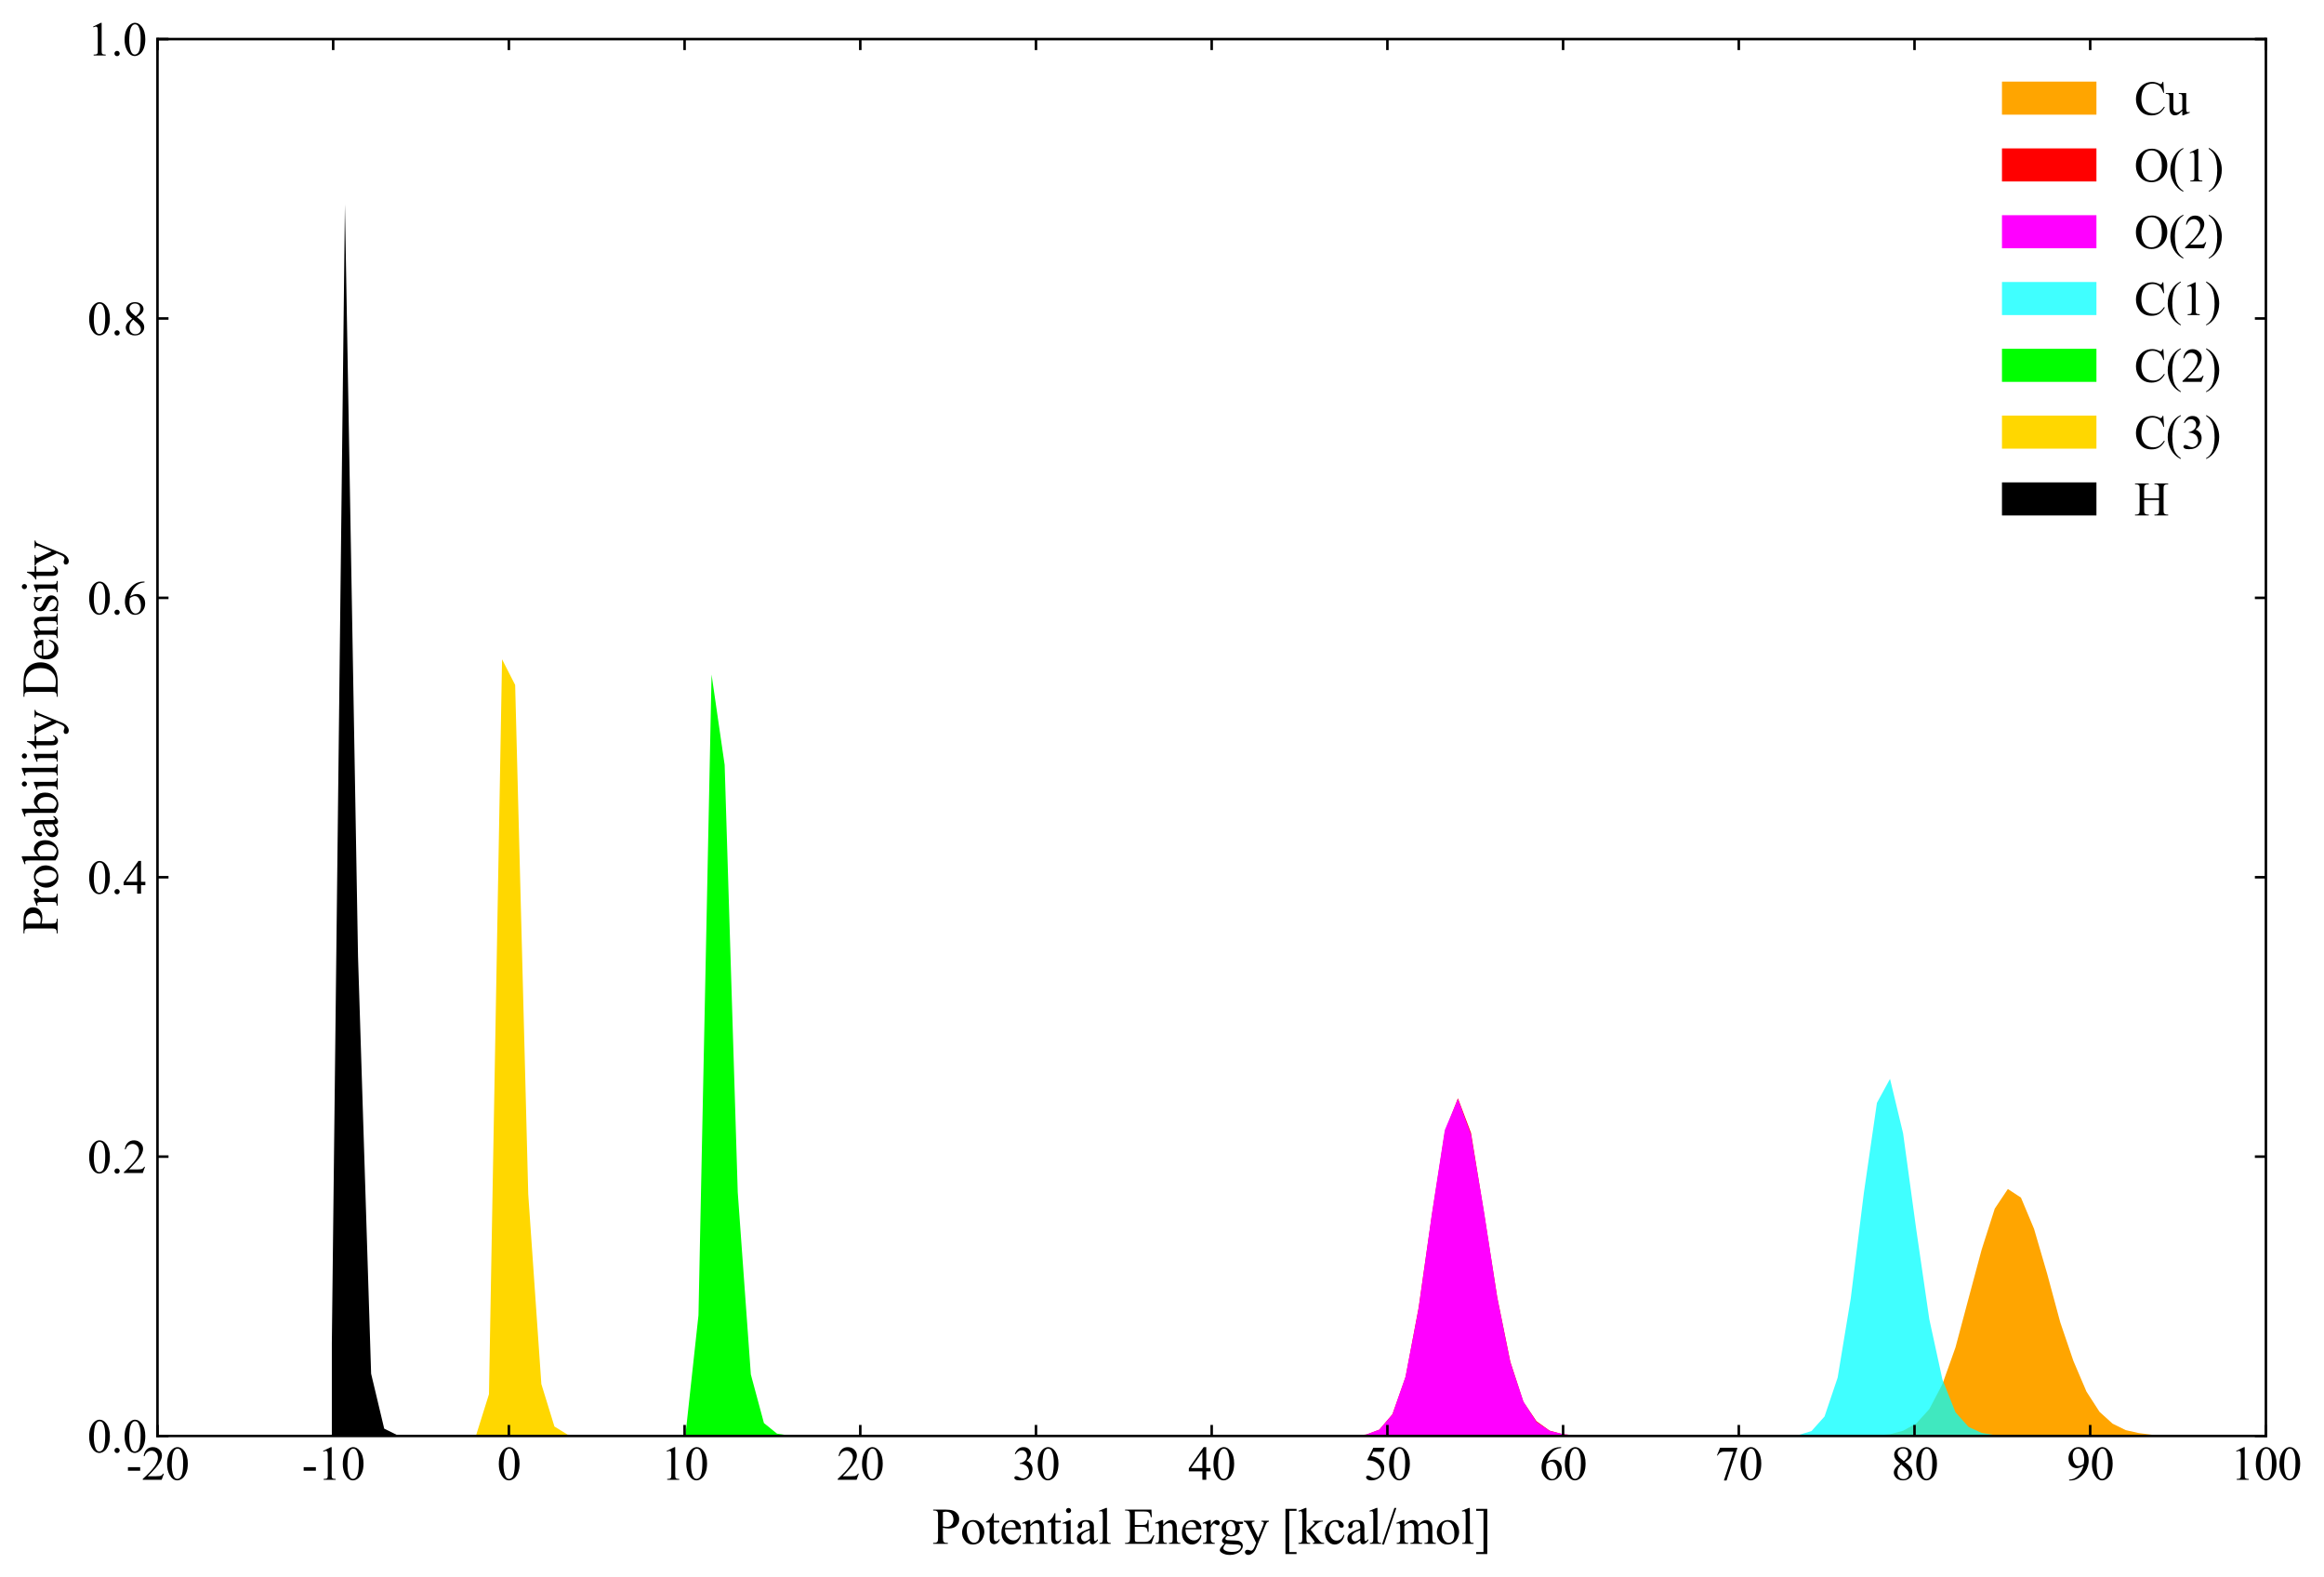 <?xml version="1.0" encoding="utf-8" standalone="no"?>
<!DOCTYPE svg PUBLIC "-//W3C//DTD SVG 1.1//EN"
  "http://www.w3.org/Graphics/SVG/1.1/DTD/svg11.dtd">
<svg xmlns:xlink="http://www.w3.org/1999/xlink" width="738.062pt" height="500.815pt" viewBox="0 0 738.062 500.815" xmlns="http://www.w3.org/2000/svg" version="1.1">
 <defs>
  <style type="text/css">*{stroke-linejoin: round; stroke-linecap: butt}</style>
 </defs>
 <g id="figure_1">
  <g id="patch_1">
   <path d="M 0 500.815 
L 738.062 500.815 
L 738.062 0 
L 0 0 
z
" style="fill: #ffffff"/>
  </g>
  <g id="axes_1">
   <g id="patch_2">
    <path d="M 50.013 455.928 
L 719.612 455.928 
L 719.612 12.408 
L 50.013 12.408 
z
" style="fill: #ffffff"/>
   </g>
   <g id="PolyCollection_1">
    <defs>
     <path id="m9be8979754" d="M 105.386 -44.887 
L 105.386 -44.887 
L 109.544 -44.887 
L 113.703 -44.887 
L 117.861 -44.887 
L 122.019 -44.887 
L 126.178 -44.887 
L 130.336 -44.887 
L 134.495 -44.887 
L 138.653 -44.887 
L 142.812 -44.887 
L 146.97 -44.887 
L 151.128 -44.887 
L 155.287 -44.887 
L 159.445 -44.887 
L 163.604 -44.887 
L 167.762 -44.887 
L 171.921 -44.887 
L 176.079 -44.887 
L 180.237 -44.887 
L 184.396 -44.887 
L 188.554 -44.887 
L 192.713 -44.887 
L 196.871 -44.887 
L 201.029 -44.887 
L 205.188 -44.887 
L 209.346 -44.887 
L 213.505 -44.887 
L 217.663 -44.887 
L 221.822 -44.887 
L 225.98 -44.887 
L 230.138 -44.887 
L 234.297 -44.887 
L 238.455 -44.887 
L 242.614 -44.887 
L 246.772 -44.887 
L 250.931 -44.887 
L 255.089 -44.887 
L 259.247 -44.887 
L 263.406 -44.887 
L 267.564 -44.887 
L 271.723 -44.887 
L 275.881 -44.887 
L 280.04 -44.887 
L 284.198 -44.887 
L 288.356 -44.887 
L 292.515 -44.887 
L 296.673 -44.887 
L 300.832 -44.887 
L 304.99 -44.887 
L 309.149 -44.887 
L 313.307 -44.887 
L 317.465 -44.887 
L 321.624 -44.887 
L 325.782 -44.887 
L 329.941 -44.887 
L 334.099 -44.887 
L 338.257 -44.887 
L 342.416 -44.887 
L 346.574 -44.887 
L 350.733 -44.887 
L 354.891 -44.887 
L 359.05 -44.887 
L 363.208 -44.887 
L 367.366 -44.887 
L 371.525 -44.887 
L 375.683 -44.887 
L 379.842 -44.887 
L 384 -44.887 
L 388.159 -44.887 
L 392.317 -44.887 
L 396.475 -44.887 
L 400.634 -44.887 
L 404.792 -44.887 
L 408.951 -44.887 
L 413.109 -44.887 
L 417.268 -44.887 
L 421.426 -44.887 
L 425.584 -44.887 
L 429.743 -44.887 
L 433.901 -44.887 
L 438.06 -44.887 
L 442.218 -44.887 
L 446.376 -44.887 
L 450.535 -44.887 
L 454.693 -44.887 
L 458.852 -44.887 
L 463.01 -44.887 
L 467.169 -44.887 
L 471.327 -44.887 
L 475.485 -44.887 
L 479.644 -44.887 
L 483.802 -44.887 
L 487.961 -44.887 
L 492.119 -44.887 
L 496.278 -44.887 
L 500.436 -44.887 
L 504.594 -44.887 
L 508.753 -44.887 
L 512.911 -44.887 
L 517.07 -44.887 
L 521.228 -44.887 
L 525.387 -44.887 
L 529.545 -44.887 
L 533.703 -44.887 
L 537.862 -44.887 
L 542.02 -44.887 
L 546.179 -44.887 
L 550.337 -44.887 
L 554.496 -44.887 
L 558.654 -44.887 
L 562.812 -44.887 
L 566.971 -44.887 
L 571.129 -44.887 
L 575.288 -44.887 
L 579.446 -44.887 
L 583.604 -44.887 
L 587.763 -44.887 
L 591.921 -44.887 
L 596.08 -44.887 
L 600.238 -44.887 
L 604.397 -44.887 
L 608.555 -44.887 
L 612.713 -44.887 
L 616.872 -44.887 
L 621.03 -44.887 
L 625.189 -44.887 
L 629.347 -44.887 
L 633.506 -44.887 
L 637.664 -44.887 
L 641.822 -44.887 
L 645.981 -44.887 
L 650.139 -44.887 
L 654.298 -44.887 
L 658.456 -44.887 
L 662.615 -44.887 
L 666.773 -44.887 
L 670.931 -44.887 
L 675.09 -44.887 
L 679.248 -44.887 
L 683.407 -44.887 
L 687.565 -44.887 
L 691.723 -44.887 
L 695.882 -44.887 
L 700.04 -44.887 
L 704.199 -44.887 
L 704.199 -44.889 
L 704.199 -44.889 
L 700.04 -44.898 
L 695.882 -44.905 
L 691.723 -44.949 
L 687.565 -45.033 
L 683.407 -45.283 
L 679.248 -45.814 
L 675.09 -46.745 
L 670.931 -48.794 
L 666.773 -52.553 
L 662.615 -59.006 
L 658.456 -68.768 
L 654.298 -80.989 
L 650.139 -96.408 
L 645.981 -110.641 
L 641.822 -120.572 
L 637.664 -123.299 
L 633.506 -117.081 
L 629.347 -104.084 
L 625.189 -88.613 
L 621.03 -73.011 
L 616.872 -61.34 
L 612.713 -53.419 
L 608.555 -48.847 
L 604.397 -46.56 
L 600.238 -45.443 
L 596.08 -45.079 
L 591.921 -44.931 
L 587.763 -44.897 
L 583.604 -44.889 
L 579.446 -44.887 
L 575.288 -44.887 
L 571.129 -44.887 
L 566.971 -44.887 
L 562.812 -44.887 
L 558.654 -44.887 
L 554.496 -44.887 
L 550.337 -44.887 
L 546.179 -44.887 
L 542.02 -44.887 
L 537.862 -44.887 
L 533.703 -44.887 
L 529.545 -44.887 
L 525.387 -44.887 
L 521.228 -44.887 
L 517.07 -44.887 
L 512.911 -44.887 
L 508.753 -44.887 
L 504.594 -44.887 
L 500.436 -44.887 
L 496.278 -44.887 
L 492.119 -44.887 
L 487.961 -44.887 
L 483.802 -44.887 
L 479.644 -44.887 
L 475.485 -44.887 
L 471.327 -44.887 
L 467.169 -44.887 
L 463.01 -44.887 
L 458.852 -44.887 
L 454.693 -44.887 
L 450.535 -44.887 
L 446.376 -44.887 
L 442.218 -44.887 
L 438.06 -44.887 
L 433.901 -44.887 
L 429.743 -44.887 
L 425.584 -44.887 
L 421.426 -44.887 
L 417.268 -44.887 
L 413.109 -44.887 
L 408.951 -44.887 
L 404.792 -44.887 
L 400.634 -44.887 
L 396.475 -44.887 
L 392.317 -44.887 
L 388.159 -44.887 
L 384 -44.887 
L 379.842 -44.887 
L 375.683 -44.887 
L 371.525 -44.887 
L 367.366 -44.887 
L 363.208 -44.887 
L 359.05 -44.887 
L 354.891 -44.887 
L 350.733 -44.887 
L 346.574 -44.887 
L 342.416 -44.887 
L 338.257 -44.887 
L 334.099 -44.887 
L 329.941 -44.887 
L 325.782 -44.887 
L 321.624 -44.887 
L 317.465 -44.887 
L 313.307 -44.887 
L 309.149 -44.887 
L 304.99 -44.887 
L 300.832 -44.887 
L 296.673 -44.887 
L 292.515 -44.887 
L 288.356 -44.887 
L 284.198 -44.887 
L 280.04 -44.887 
L 275.881 -44.887 
L 271.723 -44.887 
L 267.564 -44.887 
L 263.406 -44.887 
L 259.247 -44.887 
L 255.089 -44.887 
L 250.931 -44.887 
L 246.772 -44.887 
L 242.614 -44.887 
L 238.455 -44.887 
L 234.297 -44.887 
L 230.138 -44.887 
L 225.98 -44.887 
L 221.822 -44.887 
L 217.663 -44.887 
L 213.505 -44.887 
L 209.346 -44.887 
L 205.188 -44.887 
L 201.029 -44.887 
L 196.871 -44.887 
L 192.713 -44.887 
L 188.554 -44.887 
L 184.396 -44.887 
L 180.237 -44.887 
L 176.079 -44.887 
L 171.921 -44.887 
L 167.762 -44.887 
L 163.604 -44.887 
L 159.445 -44.887 
L 155.287 -44.887 
L 151.128 -44.887 
L 146.97 -44.887 
L 142.812 -44.887 
L 138.653 -44.887 
L 134.495 -44.887 
L 130.336 -44.887 
L 126.178 -44.887 
L 122.019 -44.887 
L 117.861 -44.887 
L 113.703 -44.887 
L 109.544 -44.887 
L 105.386 -44.887 
z
"/>
    </defs>
    <g clip-path="url(#p4799333e74)">
     <use xlink:href="#m9be8979754" x="0" y="500.815" style="fill: #ffa500"/>
    </g>
   </g>
   <g id="PolyCollection_2">
    <defs>
     <path id="md36984ff38" d="M 105.386 -44.887 
L 105.386 -44.887 
L 109.544 -44.887 
L 113.703 -44.887 
L 117.861 -44.887 
L 122.019 -44.887 
L 126.178 -44.887 
L 130.336 -44.887 
L 134.495 -44.887 
L 138.653 -44.887 
L 142.812 -44.887 
L 146.97 -44.887 
L 151.128 -44.887 
L 155.287 -44.887 
L 159.445 -44.887 
L 163.604 -44.887 
L 167.762 -44.887 
L 171.921 -44.887 
L 176.079 -44.887 
L 180.237 -44.887 
L 184.396 -44.887 
L 188.554 -44.887 
L 192.713 -44.887 
L 196.871 -44.887 
L 201.029 -44.887 
L 205.188 -44.887 
L 209.346 -44.887 
L 213.505 -44.887 
L 217.663 -44.887 
L 221.822 -44.887 
L 225.98 -44.887 
L 230.138 -44.887 
L 234.297 -44.887 
L 238.455 -44.887 
L 242.614 -44.887 
L 246.772 -44.887 
L 250.931 -44.887 
L 255.089 -44.887 
L 259.247 -44.887 
L 263.406 -44.887 
L 267.564 -44.887 
L 271.723 -44.887 
L 275.881 -44.887 
L 280.04 -44.887 
L 284.198 -44.887 
L 288.356 -44.887 
L 292.515 -44.887 
L 296.673 -44.887 
L 300.832 -44.887 
L 304.99 -44.887 
L 309.149 -44.887 
L 313.307 -44.887 
L 317.465 -44.887 
L 321.624 -44.887 
L 325.782 -44.887 
L 329.941 -44.887 
L 334.099 -44.887 
L 338.257 -44.887 
L 342.416 -44.887 
L 346.574 -44.887 
L 350.733 -44.887 
L 354.891 -44.887 
L 359.05 -44.887 
L 363.208 -44.887 
L 367.366 -44.887 
L 371.525 -44.887 
L 375.683 -44.887 
L 379.842 -44.887 
L 384 -44.887 
L 388.159 -44.887 
L 392.317 -44.887 
L 396.475 -44.887 
L 400.634 -44.887 
L 404.792 -44.887 
L 408.951 -44.887 
L 413.109 -44.887 
L 417.268 -44.887 
L 421.426 -44.887 
L 425.584 -44.887 
L 429.743 -44.887 
L 433.901 -44.887 
L 438.06 -44.887 
L 442.218 -44.887 
L 446.376 -44.887 
L 450.535 -44.887 
L 454.693 -44.887 
L 458.852 -44.887 
L 463.01 -44.887 
L 467.169 -44.887 
L 471.327 -44.887 
L 475.485 -44.887 
L 479.644 -44.887 
L 483.802 -44.887 
L 487.961 -44.887 
L 492.119 -44.887 
L 496.278 -44.887 
L 500.436 -44.887 
L 504.594 -44.887 
L 508.753 -44.887 
L 512.911 -44.887 
L 517.07 -44.887 
L 521.228 -44.887 
L 525.387 -44.887 
L 529.545 -44.887 
L 533.703 -44.887 
L 537.862 -44.887 
L 542.02 -44.887 
L 546.179 -44.887 
L 550.337 -44.887 
L 554.496 -44.887 
L 558.654 -44.887 
L 562.812 -44.887 
L 566.971 -44.887 
L 571.129 -44.887 
L 575.288 -44.887 
L 579.446 -44.887 
L 583.604 -44.887 
L 587.763 -44.887 
L 591.921 -44.887 
L 596.08 -44.887 
L 600.238 -44.887 
L 604.397 -44.887 
L 608.555 -44.887 
L 612.713 -44.887 
L 616.872 -44.887 
L 621.03 -44.887 
L 625.189 -44.887 
L 629.347 -44.887 
L 633.506 -44.887 
L 637.664 -44.887 
L 641.822 -44.887 
L 645.981 -44.887 
L 650.139 -44.887 
L 654.298 -44.887 
L 658.456 -44.887 
L 662.615 -44.887 
L 666.773 -44.887 
L 670.931 -44.887 
L 675.09 -44.887 
L 679.248 -44.887 
L 683.407 -44.887 
L 687.565 -44.887 
L 691.723 -44.887 
L 695.882 -44.887 
L 700.04 -44.887 
L 704.199 -44.887 
L 704.199 -44.887 
L 704.199 -44.887 
L 700.04 -44.887 
L 695.882 -44.887 
L 691.723 -44.887 
L 687.565 -44.887 
L 683.407 -44.887 
L 679.248 -44.887 
L 675.09 -44.887 
L 670.931 -44.887 
L 666.773 -44.887 
L 662.615 -44.887 
L 658.456 -44.887 
L 654.298 -44.887 
L 650.139 -44.887 
L 645.981 -44.887 
L 641.822 -44.887 
L 637.664 -44.887 
L 633.506 -44.887 
L 629.347 -44.887 
L 625.189 -44.887 
L 621.03 -44.887 
L 616.872 -44.887 
L 612.713 -44.887 
L 608.555 -44.887 
L 604.397 -44.887 
L 600.238 -44.887 
L 596.08 -44.887 
L 591.921 -44.887 
L 587.763 -44.887 
L 583.604 -44.887 
L 579.446 -44.887 
L 575.288 -44.887 
L 571.129 -44.887 
L 566.971 -44.887 
L 562.812 -44.887 
L 558.654 -44.887 
L 554.496 -44.887 
L 550.337 -44.887 
L 546.179 -44.887 
L 542.02 -44.887 
L 537.862 -44.887 
L 533.703 -44.887 
L 529.545 -44.887 
L 525.387 -44.887 
L 521.228 -44.887 
L 517.07 -44.889 
L 512.911 -44.892 
L 508.753 -44.907 
L 504.594 -44.951 
L 500.436 -45.07 
L 496.278 -45.458 
L 492.119 -46.592 
L 487.961 -49.575 
L 483.802 -55.719 
L 479.644 -68.491 
L 475.485 -88.973 
L 471.327 -115.529 
L 467.169 -141.106 
L 463.01 -152.114 
L 458.852 -141.395 
L 454.693 -114.763 
L 450.535 -85.629 
L 446.376 -63.572 
L 442.218 -51.804 
L 438.06 -46.897 
L 433.901 -45.344 
L 429.743 -44.964 
L 425.584 -44.9 
L 421.426 -44.888 
L 417.268 -44.887 
L 413.109 -44.887 
L 408.951 -44.887 
L 404.792 -44.887 
L 400.634 -44.887 
L 396.475 -44.887 
L 392.317 -44.887 
L 388.159 -44.887 
L 384 -44.887 
L 379.842 -44.887 
L 375.683 -44.887 
L 371.525 -44.887 
L 367.366 -44.887 
L 363.208 -44.887 
L 359.05 -44.887 
L 354.891 -44.887 
L 350.733 -44.887 
L 346.574 -44.887 
L 342.416 -44.887 
L 338.257 -44.887 
L 334.099 -44.887 
L 329.941 -44.887 
L 325.782 -44.887 
L 321.624 -44.887 
L 317.465 -44.887 
L 313.307 -44.887 
L 309.149 -44.887 
L 304.99 -44.887 
L 300.832 -44.887 
L 296.673 -44.887 
L 292.515 -44.887 
L 288.356 -44.887 
L 284.198 -44.887 
L 280.04 -44.887 
L 275.881 -44.887 
L 271.723 -44.887 
L 267.564 -44.887 
L 263.406 -44.887 
L 259.247 -44.887 
L 255.089 -44.887 
L 250.931 -44.887 
L 246.772 -44.887 
L 242.614 -44.887 
L 238.455 -44.887 
L 234.297 -44.887 
L 230.138 -44.887 
L 225.98 -44.887 
L 221.822 -44.887 
L 217.663 -44.887 
L 213.505 -44.887 
L 209.346 -44.887 
L 205.188 -44.887 
L 201.029 -44.887 
L 196.871 -44.887 
L 192.713 -44.887 
L 188.554 -44.887 
L 184.396 -44.887 
L 180.237 -44.887 
L 176.079 -44.887 
L 171.921 -44.887 
L 167.762 -44.887 
L 163.604 -44.887 
L 159.445 -44.887 
L 155.287 -44.887 
L 151.128 -44.887 
L 146.97 -44.887 
L 142.812 -44.887 
L 138.653 -44.887 
L 134.495 -44.887 
L 130.336 -44.887 
L 126.178 -44.887 
L 122.019 -44.887 
L 117.861 -44.887 
L 113.703 -44.887 
L 109.544 -44.887 
L 105.386 -44.887 
z
"/>
    </defs>
    <g clip-path="url(#p4799333e74)">
     <use xlink:href="#md36984ff38" x="0" y="500.815" style="fill: #ff0000"/>
    </g>
   </g>
   <g id="PolyCollection_3">
    <defs>
     <path id="ma54749e56d" d="M 105.386 -44.887 
L 105.386 -44.887 
L 109.544 -44.887 
L 113.703 -44.887 
L 117.861 -44.887 
L 122.019 -44.887 
L 126.178 -44.887 
L 130.336 -44.887 
L 134.495 -44.887 
L 138.653 -44.887 
L 142.812 -44.887 
L 146.97 -44.887 
L 151.128 -44.887 
L 155.287 -44.887 
L 159.445 -44.887 
L 163.604 -44.887 
L 167.762 -44.887 
L 171.921 -44.887 
L 176.079 -44.887 
L 180.237 -44.887 
L 184.396 -44.887 
L 188.554 -44.887 
L 192.713 -44.887 
L 196.871 -44.887 
L 201.029 -44.887 
L 205.188 -44.887 
L 209.346 -44.887 
L 213.505 -44.887 
L 217.663 -44.887 
L 221.822 -44.887 
L 225.98 -44.887 
L 230.138 -44.887 
L 234.297 -44.887 
L 238.455 -44.887 
L 242.614 -44.887 
L 246.772 -44.887 
L 250.931 -44.887 
L 255.089 -44.887 
L 259.247 -44.887 
L 263.406 -44.887 
L 267.564 -44.887 
L 271.723 -44.887 
L 275.881 -44.887 
L 280.04 -44.887 
L 284.198 -44.887 
L 288.356 -44.887 
L 292.515 -44.887 
L 296.673 -44.887 
L 300.832 -44.887 
L 304.99 -44.887 
L 309.149 -44.887 
L 313.307 -44.887 
L 317.465 -44.887 
L 321.624 -44.887 
L 325.782 -44.887 
L 329.941 -44.887 
L 334.099 -44.887 
L 338.257 -44.887 
L 342.416 -44.887 
L 346.574 -44.887 
L 350.733 -44.887 
L 354.891 -44.887 
L 359.05 -44.887 
L 363.208 -44.887 
L 367.366 -44.887 
L 371.525 -44.887 
L 375.683 -44.887 
L 379.842 -44.887 
L 384 -44.887 
L 388.159 -44.887 
L 392.317 -44.887 
L 396.475 -44.887 
L 400.634 -44.887 
L 404.792 -44.887 
L 408.951 -44.887 
L 413.109 -44.887 
L 417.268 -44.887 
L 421.426 -44.887 
L 425.584 -44.887 
L 429.743 -44.887 
L 433.901 -44.887 
L 438.06 -44.887 
L 442.218 -44.887 
L 446.376 -44.887 
L 450.535 -44.887 
L 454.693 -44.887 
L 458.852 -44.887 
L 463.01 -44.887 
L 467.169 -44.887 
L 471.327 -44.887 
L 475.485 -44.887 
L 479.644 -44.887 
L 483.802 -44.887 
L 487.961 -44.887 
L 492.119 -44.887 
L 496.278 -44.887 
L 500.436 -44.887 
L 504.594 -44.887 
L 508.753 -44.887 
L 512.911 -44.887 
L 517.07 -44.887 
L 521.228 -44.887 
L 525.387 -44.887 
L 529.545 -44.887 
L 533.703 -44.887 
L 537.862 -44.887 
L 542.02 -44.887 
L 546.179 -44.887 
L 550.337 -44.887 
L 554.496 -44.887 
L 558.654 -44.887 
L 562.812 -44.887 
L 566.971 -44.887 
L 571.129 -44.887 
L 575.288 -44.887 
L 579.446 -44.887 
L 583.604 -44.887 
L 587.763 -44.887 
L 591.921 -44.887 
L 596.08 -44.887 
L 600.238 -44.887 
L 604.397 -44.887 
L 608.555 -44.887 
L 612.713 -44.887 
L 616.872 -44.887 
L 621.03 -44.887 
L 625.189 -44.887 
L 629.347 -44.887 
L 633.506 -44.887 
L 637.664 -44.887 
L 641.822 -44.887 
L 645.981 -44.887 
L 650.139 -44.887 
L 654.298 -44.887 
L 658.456 -44.887 
L 662.615 -44.887 
L 666.773 -44.887 
L 670.931 -44.887 
L 675.09 -44.887 
L 679.248 -44.887 
L 683.407 -44.887 
L 687.565 -44.887 
L 691.723 -44.887 
L 695.882 -44.887 
L 700.04 -44.887 
L 704.199 -44.887 
L 704.199 -44.887 
L 704.199 -44.887 
L 700.04 -44.887 
L 695.882 -44.887 
L 691.723 -44.887 
L 687.565 -44.887 
L 683.407 -44.887 
L 679.248 -44.887 
L 675.09 -44.887 
L 670.931 -44.887 
L 666.773 -44.887 
L 662.615 -44.887 
L 658.456 -44.887 
L 654.298 -44.887 
L 650.139 -44.887 
L 645.981 -44.887 
L 641.822 -44.887 
L 637.664 -44.887 
L 633.506 -44.887 
L 629.347 -44.887 
L 625.189 -44.887 
L 621.03 -44.887 
L 616.872 -44.887 
L 612.713 -44.887 
L 608.555 -44.887 
L 604.397 -44.887 
L 600.238 -44.887 
L 596.08 -44.887 
L 591.921 -44.887 
L 587.763 -44.887 
L 583.604 -44.887 
L 579.446 -44.887 
L 575.288 -44.887 
L 571.129 -44.887 
L 566.971 -44.887 
L 562.812 -44.887 
L 558.654 -44.887 
L 554.496 -44.887 
L 550.337 -44.887 
L 546.179 -44.887 
L 542.02 -44.887 
L 537.862 -44.887 
L 533.703 -44.887 
L 529.545 -44.887 
L 525.387 -44.887 
L 521.228 -44.887 
L 517.07 -44.889 
L 512.911 -44.892 
L 508.753 -44.902 
L 504.594 -44.947 
L 500.436 -45.081 
L 496.278 -45.475 
L 492.119 -46.547 
L 487.961 -49.321 
L 483.802 -55.821 
L 479.644 -68.315 
L 475.485 -88.893 
L 471.327 -115.876 
L 467.169 -140.515 
L 463.01 -151.891 
L 458.852 -142.048 
L 454.693 -115.07 
L 450.535 -85.432 
L 446.376 -63.744 
L 442.218 -51.752 
L 438.06 -46.904 
L 433.901 -45.351 
L 429.743 -44.971 
L 425.584 -44.895 
L 421.426 -44.889 
L 417.268 -44.887 
L 413.109 -44.887 
L 408.951 -44.887 
L 404.792 -44.887 
L 400.634 -44.887 
L 396.475 -44.887 
L 392.317 -44.887 
L 388.159 -44.887 
L 384 -44.887 
L 379.842 -44.887 
L 375.683 -44.887 
L 371.525 -44.887 
L 367.366 -44.887 
L 363.208 -44.887 
L 359.05 -44.887 
L 354.891 -44.887 
L 350.733 -44.887 
L 346.574 -44.887 
L 342.416 -44.887 
L 338.257 -44.887 
L 334.099 -44.887 
L 329.941 -44.887 
L 325.782 -44.887 
L 321.624 -44.887 
L 317.465 -44.887 
L 313.307 -44.887 
L 309.149 -44.887 
L 304.99 -44.887 
L 300.832 -44.887 
L 296.673 -44.887 
L 292.515 -44.887 
L 288.356 -44.887 
L 284.198 -44.887 
L 280.04 -44.887 
L 275.881 -44.887 
L 271.723 -44.887 
L 267.564 -44.887 
L 263.406 -44.887 
L 259.247 -44.887 
L 255.089 -44.887 
L 250.931 -44.887 
L 246.772 -44.887 
L 242.614 -44.887 
L 238.455 -44.887 
L 234.297 -44.887 
L 230.138 -44.887 
L 225.98 -44.887 
L 221.822 -44.887 
L 217.663 -44.887 
L 213.505 -44.887 
L 209.346 -44.887 
L 205.188 -44.887 
L 201.029 -44.887 
L 196.871 -44.887 
L 192.713 -44.887 
L 188.554 -44.887 
L 184.396 -44.887 
L 180.237 -44.887 
L 176.079 -44.887 
L 171.921 -44.887 
L 167.762 -44.887 
L 163.604 -44.887 
L 159.445 -44.887 
L 155.287 -44.887 
L 151.128 -44.887 
L 146.97 -44.887 
L 142.812 -44.887 
L 138.653 -44.887 
L 134.495 -44.887 
L 130.336 -44.887 
L 126.178 -44.887 
L 122.019 -44.887 
L 117.861 -44.887 
L 113.703 -44.887 
L 109.544 -44.887 
L 105.386 -44.887 
z
"/>
    </defs>
    <g clip-path="url(#p4799333e74)">
     <use xlink:href="#ma54749e56d" x="0" y="500.815" style="fill: #ff00ff"/>
    </g>
   </g>
   <g id="PolyCollection_4">
    <defs>
     <path id="m3796fd14fc" d="M 105.386 -44.887 
L 105.386 -44.887 
L 109.544 -44.887 
L 113.703 -44.887 
L 117.861 -44.887 
L 122.019 -44.887 
L 126.178 -44.887 
L 130.336 -44.887 
L 134.495 -44.887 
L 138.653 -44.887 
L 142.812 -44.887 
L 146.97 -44.887 
L 151.128 -44.887 
L 155.287 -44.887 
L 159.445 -44.887 
L 163.604 -44.887 
L 167.762 -44.887 
L 171.921 -44.887 
L 176.079 -44.887 
L 180.237 -44.887 
L 184.396 -44.887 
L 188.554 -44.887 
L 192.713 -44.887 
L 196.871 -44.887 
L 201.029 -44.887 
L 205.188 -44.887 
L 209.346 -44.887 
L 213.505 -44.887 
L 217.663 -44.887 
L 221.822 -44.887 
L 225.98 -44.887 
L 230.138 -44.887 
L 234.297 -44.887 
L 238.455 -44.887 
L 242.614 -44.887 
L 246.772 -44.887 
L 250.931 -44.887 
L 255.089 -44.887 
L 259.247 -44.887 
L 263.406 -44.887 
L 267.564 -44.887 
L 271.723 -44.887 
L 275.881 -44.887 
L 280.04 -44.887 
L 284.198 -44.887 
L 288.356 -44.887 
L 292.515 -44.887 
L 296.673 -44.887 
L 300.832 -44.887 
L 304.99 -44.887 
L 309.149 -44.887 
L 313.307 -44.887 
L 317.465 -44.887 
L 321.624 -44.887 
L 325.782 -44.887 
L 329.941 -44.887 
L 334.099 -44.887 
L 338.257 -44.887 
L 342.416 -44.887 
L 346.574 -44.887 
L 350.733 -44.887 
L 354.891 -44.887 
L 359.05 -44.887 
L 363.208 -44.887 
L 367.366 -44.887 
L 371.525 -44.887 
L 375.683 -44.887 
L 379.842 -44.887 
L 384 -44.887 
L 388.159 -44.887 
L 392.317 -44.887 
L 396.475 -44.887 
L 400.634 -44.887 
L 404.792 -44.887 
L 408.951 -44.887 
L 413.109 -44.887 
L 417.268 -44.887 
L 421.426 -44.887 
L 425.584 -44.887 
L 429.743 -44.887 
L 433.901 -44.887 
L 438.06 -44.887 
L 442.218 -44.887 
L 446.376 -44.887 
L 450.535 -44.887 
L 454.693 -44.887 
L 458.852 -44.887 
L 463.01 -44.887 
L 467.169 -44.887 
L 471.327 -44.887 
L 475.485 -44.887 
L 479.644 -44.887 
L 483.802 -44.887 
L 487.961 -44.887 
L 492.119 -44.887 
L 496.278 -44.887 
L 500.436 -44.887 
L 504.594 -44.887 
L 508.753 -44.887 
L 512.911 -44.887 
L 517.07 -44.887 
L 521.228 -44.887 
L 525.387 -44.887 
L 529.545 -44.887 
L 533.703 -44.887 
L 537.862 -44.887 
L 542.02 -44.887 
L 546.179 -44.887 
L 550.337 -44.887 
L 554.496 -44.887 
L 558.654 -44.887 
L 562.812 -44.887 
L 566.971 -44.887 
L 571.129 -44.887 
L 575.288 -44.887 
L 579.446 -44.887 
L 583.604 -44.887 
L 587.763 -44.887 
L 591.921 -44.887 
L 596.08 -44.887 
L 600.238 -44.887 
L 604.397 -44.887 
L 608.555 -44.887 
L 612.713 -44.887 
L 616.872 -44.887 
L 621.03 -44.887 
L 625.189 -44.887 
L 629.347 -44.887 
L 633.506 -44.887 
L 637.664 -44.887 
L 641.822 -44.887 
L 645.981 -44.887 
L 650.139 -44.887 
L 654.298 -44.887 
L 658.456 -44.887 
L 662.615 -44.887 
L 666.773 -44.887 
L 670.931 -44.887 
L 675.09 -44.887 
L 679.248 -44.887 
L 683.407 -44.887 
L 687.565 -44.887 
L 691.723 -44.887 
L 695.882 -44.887 
L 700.04 -44.887 
L 704.199 -44.887 
L 704.199 -44.887 
L 704.199 -44.887 
L 700.04 -44.887 
L 695.882 -44.887 
L 691.723 -44.887 
L 687.565 -44.887 
L 683.407 -44.887 
L 679.248 -44.887 
L 675.09 -44.887 
L 670.931 -44.887 
L 666.773 -44.887 
L 662.615 -44.887 
L 658.456 -44.887 
L 654.298 -44.887 
L 650.139 -44.889 
L 645.981 -44.895 
L 641.822 -44.905 
L 637.664 -44.991 
L 633.506 -45.181 
L 629.347 -45.854 
L 625.189 -47.754 
L 621.03 -52.411 
L 616.872 -62.842 
L 612.713 -81.985 
L 608.555 -110.556 
L 604.397 -140.949 
L 600.238 -158.274 
L 596.08 -150.65 
L 591.921 -122.006 
L 587.763 -88.556 
L 583.604 -63.417 
L 579.446 -51.086 
L 575.288 -46.441 
L 571.129 -45.188 
L 566.971 -44.927 
L 562.812 -44.89 
L 558.654 -44.887 
L 554.496 -44.887 
L 550.337 -44.887 
L 546.179 -44.887 
L 542.02 -44.887 
L 537.862 -44.887 
L 533.703 -44.887 
L 529.545 -44.887 
L 525.387 -44.887 
L 521.228 -44.887 
L 517.07 -44.887 
L 512.911 -44.887 
L 508.753 -44.887 
L 504.594 -44.887 
L 500.436 -44.887 
L 496.278 -44.887 
L 492.119 -44.887 
L 487.961 -44.887 
L 483.802 -44.887 
L 479.644 -44.887 
L 475.485 -44.887 
L 471.327 -44.887 
L 467.169 -44.887 
L 463.01 -44.887 
L 458.852 -44.887 
L 454.693 -44.887 
L 450.535 -44.887 
L 446.376 -44.887 
L 442.218 -44.887 
L 438.06 -44.887 
L 433.901 -44.887 
L 429.743 -44.887 
L 425.584 -44.887 
L 421.426 -44.887 
L 417.268 -44.887 
L 413.109 -44.887 
L 408.951 -44.887 
L 404.792 -44.887 
L 400.634 -44.887 
L 396.475 -44.887 
L 392.317 -44.887 
L 388.159 -44.887 
L 384 -44.887 
L 379.842 -44.887 
L 375.683 -44.887 
L 371.525 -44.887 
L 367.366 -44.887 
L 363.208 -44.887 
L 359.05 -44.887 
L 354.891 -44.887 
L 350.733 -44.887 
L 346.574 -44.887 
L 342.416 -44.887 
L 338.257 -44.887 
L 334.099 -44.887 
L 329.941 -44.887 
L 325.782 -44.887 
L 321.624 -44.887 
L 317.465 -44.887 
L 313.307 -44.887 
L 309.149 -44.887 
L 304.99 -44.887 
L 300.832 -44.887 
L 296.673 -44.887 
L 292.515 -44.887 
L 288.356 -44.887 
L 284.198 -44.887 
L 280.04 -44.887 
L 275.881 -44.887 
L 271.723 -44.887 
L 267.564 -44.887 
L 263.406 -44.887 
L 259.247 -44.887 
L 255.089 -44.887 
L 250.931 -44.887 
L 246.772 -44.887 
L 242.614 -44.887 
L 238.455 -44.887 
L 234.297 -44.887 
L 230.138 -44.887 
L 225.98 -44.887 
L 221.822 -44.887 
L 217.663 -44.887 
L 213.505 -44.887 
L 209.346 -44.887 
L 205.188 -44.887 
L 201.029 -44.887 
L 196.871 -44.887 
L 192.713 -44.887 
L 188.554 -44.887 
L 184.396 -44.887 
L 180.237 -44.887 
L 176.079 -44.887 
L 171.921 -44.887 
L 167.762 -44.887 
L 163.604 -44.887 
L 159.445 -44.887 
L 155.287 -44.887 
L 151.128 -44.887 
L 146.97 -44.887 
L 142.812 -44.887 
L 138.653 -44.887 
L 134.495 -44.887 
L 130.336 -44.887 
L 126.178 -44.887 
L 122.019 -44.887 
L 117.861 -44.887 
L 113.703 -44.887 
L 109.544 -44.887 
L 105.386 -44.887 
z
"/>
    </defs>
    <g clip-path="url(#p4799333e74)">
     <use xlink:href="#m3796fd14fc" x="0" y="500.815" style="fill: #00ffff; fill-opacity: 0.75"/>
    </g>
   </g>
   <g id="PolyCollection_5">
    <defs>
     <path id="m221b59d571" d="M 105.386 -44.887 
L 105.386 -44.887 
L 109.544 -44.887 
L 113.703 -44.887 
L 117.861 -44.887 
L 122.019 -44.887 
L 126.178 -44.887 
L 130.336 -44.887 
L 134.495 -44.887 
L 138.653 -44.887 
L 142.812 -44.887 
L 146.97 -44.887 
L 151.128 -44.887 
L 155.287 -44.887 
L 159.445 -44.887 
L 163.604 -44.887 
L 167.762 -44.887 
L 171.921 -44.887 
L 176.079 -44.887 
L 180.237 -44.887 
L 184.396 -44.887 
L 188.554 -44.887 
L 192.713 -44.887 
L 196.871 -44.887 
L 201.029 -44.887 
L 205.188 -44.887 
L 209.346 -44.887 
L 213.505 -44.887 
L 217.663 -44.887 
L 221.822 -44.887 
L 225.98 -44.887 
L 230.138 -44.887 
L 234.297 -44.887 
L 238.455 -44.887 
L 242.614 -44.887 
L 246.772 -44.887 
L 250.931 -44.887 
L 255.089 -44.887 
L 259.247 -44.887 
L 263.406 -44.887 
L 267.564 -44.887 
L 271.723 -44.887 
L 275.881 -44.887 
L 280.04 -44.887 
L 284.198 -44.887 
L 288.356 -44.887 
L 292.515 -44.887 
L 296.673 -44.887 
L 300.832 -44.887 
L 304.99 -44.887 
L 309.149 -44.887 
L 313.307 -44.887 
L 317.465 -44.887 
L 321.624 -44.887 
L 325.782 -44.887 
L 329.941 -44.887 
L 334.099 -44.887 
L 338.257 -44.887 
L 342.416 -44.887 
L 346.574 -44.887 
L 350.733 -44.887 
L 354.891 -44.887 
L 359.05 -44.887 
L 363.208 -44.887 
L 367.366 -44.887 
L 371.525 -44.887 
L 375.683 -44.887 
L 379.842 -44.887 
L 384 -44.887 
L 388.159 -44.887 
L 392.317 -44.887 
L 396.475 -44.887 
L 400.634 -44.887 
L 404.792 -44.887 
L 408.951 -44.887 
L 413.109 -44.887 
L 417.268 -44.887 
L 421.426 -44.887 
L 425.584 -44.887 
L 429.743 -44.887 
L 433.901 -44.887 
L 438.06 -44.887 
L 442.218 -44.887 
L 446.376 -44.887 
L 450.535 -44.887 
L 454.693 -44.887 
L 458.852 -44.887 
L 463.01 -44.887 
L 467.169 -44.887 
L 471.327 -44.887 
L 475.485 -44.887 
L 479.644 -44.887 
L 483.802 -44.887 
L 487.961 -44.887 
L 492.119 -44.887 
L 496.278 -44.887 
L 500.436 -44.887 
L 504.594 -44.887 
L 508.753 -44.887 
L 512.911 -44.887 
L 517.07 -44.887 
L 521.228 -44.887 
L 525.387 -44.887 
L 529.545 -44.887 
L 533.703 -44.887 
L 537.862 -44.887 
L 542.02 -44.887 
L 546.179 -44.887 
L 550.337 -44.887 
L 554.496 -44.887 
L 558.654 -44.887 
L 562.812 -44.887 
L 566.971 -44.887 
L 571.129 -44.887 
L 575.288 -44.887 
L 579.446 -44.887 
L 583.604 -44.887 
L 587.763 -44.887 
L 591.921 -44.887 
L 596.08 -44.887 
L 600.238 -44.887 
L 604.397 -44.887 
L 608.555 -44.887 
L 612.713 -44.887 
L 616.872 -44.887 
L 621.03 -44.887 
L 625.189 -44.887 
L 629.347 -44.887 
L 633.506 -44.887 
L 637.664 -44.887 
L 641.822 -44.887 
L 645.981 -44.887 
L 650.139 -44.887 
L 654.298 -44.887 
L 658.456 -44.887 
L 662.615 -44.887 
L 666.773 -44.887 
L 670.931 -44.887 
L 675.09 -44.887 
L 679.248 -44.887 
L 683.407 -44.887 
L 687.565 -44.887 
L 691.723 -44.887 
L 695.882 -44.887 
L 700.04 -44.887 
L 704.199 -44.887 
L 704.199 -44.887 
L 704.199 -44.887 
L 700.04 -44.887 
L 695.882 -44.887 
L 691.723 -44.887 
L 687.565 -44.887 
L 683.407 -44.887 
L 679.248 -44.887 
L 675.09 -44.887 
L 670.931 -44.887 
L 666.773 -44.887 
L 662.615 -44.887 
L 658.456 -44.887 
L 654.298 -44.887 
L 650.139 -44.887 
L 645.981 -44.887 
L 641.822 -44.887 
L 637.664 -44.887 
L 633.506 -44.887 
L 629.347 -44.887 
L 625.189 -44.887 
L 621.03 -44.887 
L 616.872 -44.887 
L 612.713 -44.887 
L 608.555 -44.887 
L 604.397 -44.887 
L 600.238 -44.887 
L 596.08 -44.887 
L 591.921 -44.887 
L 587.763 -44.887 
L 583.604 -44.887 
L 579.446 -44.887 
L 575.288 -44.887 
L 571.129 -44.887 
L 566.971 -44.887 
L 562.812 -44.887 
L 558.654 -44.887 
L 554.496 -44.887 
L 550.337 -44.887 
L 546.179 -44.887 
L 542.02 -44.887 
L 537.862 -44.887 
L 533.703 -44.887 
L 529.545 -44.887 
L 525.387 -44.887 
L 521.228 -44.887 
L 517.07 -44.887 
L 512.911 -44.887 
L 508.753 -44.887 
L 504.594 -44.887 
L 500.436 -44.887 
L 496.278 -44.887 
L 492.119 -44.887 
L 487.961 -44.887 
L 483.802 -44.887 
L 479.644 -44.887 
L 475.485 -44.887 
L 471.327 -44.887 
L 467.169 -44.887 
L 463.01 -44.887 
L 458.852 -44.887 
L 454.693 -44.887 
L 450.535 -44.887 
L 446.376 -44.887 
L 442.218 -44.887 
L 438.06 -44.887 
L 433.901 -44.887 
L 429.743 -44.887 
L 425.584 -44.887 
L 421.426 -44.887 
L 417.268 -44.887 
L 413.109 -44.887 
L 408.951 -44.887 
L 404.792 -44.887 
L 400.634 -44.887 
L 396.475 -44.887 
L 392.317 -44.887 
L 388.159 -44.887 
L 384 -44.887 
L 379.842 -44.887 
L 375.683 -44.887 
L 371.525 -44.887 
L 367.366 -44.887 
L 363.208 -44.887 
L 359.05 -44.887 
L 354.891 -44.887 
L 350.733 -44.887 
L 346.574 -44.887 
L 342.416 -44.887 
L 338.257 -44.887 
L 334.099 -44.887 
L 329.941 -44.887 
L 325.782 -44.887 
L 321.624 -44.887 
L 317.465 -44.887 
L 313.307 -44.887 
L 309.149 -44.887 
L 304.99 -44.887 
L 300.832 -44.887 
L 296.673 -44.887 
L 292.515 -44.887 
L 288.356 -44.887 
L 284.198 -44.887 
L 280.04 -44.887 
L 275.881 -44.887 
L 271.723 -44.887 
L 267.564 -44.887 
L 263.406 -44.888 
L 259.247 -44.894 
L 255.089 -44.91 
L 250.931 -45.009 
L 246.772 -45.627 
L 242.614 -48.99 
L 238.455 -64.428 
L 234.297 -122.249 
L 230.138 -257.95 
L 225.98 -286.654 
L 221.822 -83.217 
L 217.663 -44.963 
L 213.505 -44.887 
L 209.346 -44.887 
L 205.188 -44.887 
L 201.029 -44.887 
L 196.871 -44.887 
L 192.713 -44.887 
L 188.554 -44.887 
L 184.396 -44.887 
L 180.237 -44.887 
L 176.079 -44.887 
L 171.921 -44.887 
L 167.762 -44.887 
L 163.604 -44.887 
L 159.445 -44.887 
L 155.287 -44.887 
L 151.128 -44.887 
L 146.97 -44.887 
L 142.812 -44.887 
L 138.653 -44.887 
L 134.495 -44.887 
L 130.336 -44.887 
L 126.178 -44.887 
L 122.019 -44.887 
L 117.861 -44.887 
L 113.703 -44.887 
L 109.544 -44.887 
L 105.386 -44.887 
z
"/>
    </defs>
    <g clip-path="url(#p4799333e74)">
     <use xlink:href="#m221b59d571" x="0" y="500.815" style="fill: #00ff00"/>
    </g>
   </g>
   <g id="PolyCollection_6">
    <defs>
     <path id="m3c8a4f5b14" d="M 105.386 -44.887 
L 105.386 -44.887 
L 109.544 -44.887 
L 113.703 -44.887 
L 117.861 -44.887 
L 122.019 -44.887 
L 126.178 -44.887 
L 130.336 -44.887 
L 134.495 -44.887 
L 138.653 -44.887 
L 142.812 -44.887 
L 146.97 -44.887 
L 151.128 -44.887 
L 155.287 -44.887 
L 159.445 -44.887 
L 163.604 -44.887 
L 167.762 -44.887 
L 171.921 -44.887 
L 176.079 -44.887 
L 180.237 -44.887 
L 184.396 -44.887 
L 188.554 -44.887 
L 192.713 -44.887 
L 196.871 -44.887 
L 201.029 -44.887 
L 205.188 -44.887 
L 209.346 -44.887 
L 213.505 -44.887 
L 217.663 -44.887 
L 221.822 -44.887 
L 225.98 -44.887 
L 230.138 -44.887 
L 234.297 -44.887 
L 238.455 -44.887 
L 242.614 -44.887 
L 246.772 -44.887 
L 250.931 -44.887 
L 255.089 -44.887 
L 259.247 -44.887 
L 263.406 -44.887 
L 267.564 -44.887 
L 271.723 -44.887 
L 275.881 -44.887 
L 280.04 -44.887 
L 284.198 -44.887 
L 288.356 -44.887 
L 292.515 -44.887 
L 296.673 -44.887 
L 300.832 -44.887 
L 304.99 -44.887 
L 309.149 -44.887 
L 313.307 -44.887 
L 317.465 -44.887 
L 321.624 -44.887 
L 325.782 -44.887 
L 329.941 -44.887 
L 334.099 -44.887 
L 338.257 -44.887 
L 342.416 -44.887 
L 346.574 -44.887 
L 350.733 -44.887 
L 354.891 -44.887 
L 359.05 -44.887 
L 363.208 -44.887 
L 367.366 -44.887 
L 371.525 -44.887 
L 375.683 -44.887 
L 379.842 -44.887 
L 384 -44.887 
L 388.159 -44.887 
L 392.317 -44.887 
L 396.475 -44.887 
L 400.634 -44.887 
L 404.792 -44.887 
L 408.951 -44.887 
L 413.109 -44.887 
L 417.268 -44.887 
L 421.426 -44.887 
L 425.584 -44.887 
L 429.743 -44.887 
L 433.901 -44.887 
L 438.06 -44.887 
L 442.218 -44.887 
L 446.376 -44.887 
L 450.535 -44.887 
L 454.693 -44.887 
L 458.852 -44.887 
L 463.01 -44.887 
L 467.169 -44.887 
L 471.327 -44.887 
L 475.485 -44.887 
L 479.644 -44.887 
L 483.802 -44.887 
L 487.961 -44.887 
L 492.119 -44.887 
L 496.278 -44.887 
L 500.436 -44.887 
L 504.594 -44.887 
L 508.753 -44.887 
L 512.911 -44.887 
L 517.07 -44.887 
L 521.228 -44.887 
L 525.387 -44.887 
L 529.545 -44.887 
L 533.703 -44.887 
L 537.862 -44.887 
L 542.02 -44.887 
L 546.179 -44.887 
L 550.337 -44.887 
L 554.496 -44.887 
L 558.654 -44.887 
L 562.812 -44.887 
L 566.971 -44.887 
L 571.129 -44.887 
L 575.288 -44.887 
L 579.446 -44.887 
L 583.604 -44.887 
L 587.763 -44.887 
L 591.921 -44.887 
L 596.08 -44.887 
L 600.238 -44.887 
L 604.397 -44.887 
L 608.555 -44.887 
L 612.713 -44.887 
L 616.872 -44.887 
L 621.03 -44.887 
L 625.189 -44.887 
L 629.347 -44.887 
L 633.506 -44.887 
L 637.664 -44.887 
L 641.822 -44.887 
L 645.981 -44.887 
L 650.139 -44.887 
L 654.298 -44.887 
L 658.456 -44.887 
L 662.615 -44.887 
L 666.773 -44.887 
L 670.931 -44.887 
L 675.09 -44.887 
L 679.248 -44.887 
L 683.407 -44.887 
L 687.565 -44.887 
L 691.723 -44.887 
L 695.882 -44.887 
L 700.04 -44.887 
L 704.199 -44.887 
L 704.199 -44.887 
L 704.199 -44.887 
L 700.04 -44.887 
L 695.882 -44.887 
L 691.723 -44.887 
L 687.565 -44.887 
L 683.407 -44.887 
L 679.248 -44.887 
L 675.09 -44.887 
L 670.931 -44.887 
L 666.773 -44.887 
L 662.615 -44.887 
L 658.456 -44.887 
L 654.298 -44.887 
L 650.139 -44.887 
L 645.981 -44.887 
L 641.822 -44.887 
L 637.664 -44.887 
L 633.506 -44.887 
L 629.347 -44.887 
L 625.189 -44.887 
L 621.03 -44.887 
L 616.872 -44.887 
L 612.713 -44.887 
L 608.555 -44.887 
L 604.397 -44.887 
L 600.238 -44.887 
L 596.08 -44.887 
L 591.921 -44.887 
L 587.763 -44.887 
L 583.604 -44.887 
L 579.446 -44.887 
L 575.288 -44.887 
L 571.129 -44.887 
L 566.971 -44.887 
L 562.812 -44.887 
L 558.654 -44.887 
L 554.496 -44.887 
L 550.337 -44.887 
L 546.179 -44.887 
L 542.02 -44.887 
L 537.862 -44.887 
L 533.703 -44.887 
L 529.545 -44.887 
L 525.387 -44.887 
L 521.228 -44.887 
L 517.07 -44.887 
L 512.911 -44.887 
L 508.753 -44.887 
L 504.594 -44.887 
L 500.436 -44.887 
L 496.278 -44.887 
L 492.119 -44.887 
L 487.961 -44.887 
L 483.802 -44.887 
L 479.644 -44.887 
L 475.485 -44.887 
L 471.327 -44.887 
L 467.169 -44.887 
L 463.01 -44.887 
L 458.852 -44.887 
L 454.693 -44.887 
L 450.535 -44.887 
L 446.376 -44.887 
L 442.218 -44.887 
L 438.06 -44.887 
L 433.901 -44.887 
L 429.743 -44.887 
L 425.584 -44.887 
L 421.426 -44.887 
L 417.268 -44.887 
L 413.109 -44.887 
L 408.951 -44.887 
L 404.792 -44.887 
L 400.634 -44.887 
L 396.475 -44.887 
L 392.317 -44.887 
L 388.159 -44.887 
L 384 -44.887 
L 379.842 -44.887 
L 375.683 -44.887 
L 371.525 -44.887 
L 367.366 -44.887 
L 363.208 -44.887 
L 359.05 -44.887 
L 354.891 -44.887 
L 350.733 -44.887 
L 346.574 -44.887 
L 342.416 -44.887 
L 338.257 -44.887 
L 334.099 -44.887 
L 329.941 -44.887 
L 325.782 -44.887 
L 321.624 -44.887 
L 317.465 -44.887 
L 313.307 -44.887 
L 309.149 -44.887 
L 304.99 -44.887 
L 300.832 -44.887 
L 296.673 -44.887 
L 292.515 -44.887 
L 288.356 -44.887 
L 284.198 -44.887 
L 280.04 -44.887 
L 275.881 -44.887 
L 271.723 -44.887 
L 267.564 -44.887 
L 263.406 -44.887 
L 259.247 -44.887 
L 255.089 -44.887 
L 250.931 -44.887 
L 246.772 -44.887 
L 242.614 -44.887 
L 238.455 -44.887 
L 234.297 -44.887 
L 230.138 -44.887 
L 225.98 -44.887 
L 221.822 -44.887 
L 217.663 -44.887 
L 213.505 -44.887 
L 209.346 -44.887 
L 205.188 -44.887 
L 201.029 -44.887 
L 196.871 -44.887 
L 192.713 -44.89 
L 188.554 -44.896 
L 184.396 -44.969 
L 180.237 -45.329 
L 176.079 -47.894 
L 171.921 -61.385 
L 167.762 -121.652 
L 163.604 -283.35 
L 159.445 -291.489 
L 155.287 -58.153 
L 151.128 -44.887 
L 146.97 -44.887 
L 142.812 -44.887 
L 138.653 -44.887 
L 134.495 -44.887 
L 130.336 -44.887 
L 126.178 -44.887 
L 122.019 -44.887 
L 117.861 -44.887 
L 113.703 -44.887 
L 109.544 -44.887 
L 105.386 -44.887 
z
"/>
    </defs>
    <g clip-path="url(#p4799333e74)">
     <use xlink:href="#m3c8a4f5b14" x="0" y="500.815" style="fill: #ffd700"/>
    </g>
   </g>
   <g id="PolyCollection_7">
    <defs>
     <path id="m0f711a84eb" d="M 105.386 -74.32 
L 105.386 -44.887 
L 109.544 -44.887 
L 113.703 -44.887 
L 117.861 -44.887 
L 122.019 -44.887 
L 126.178 -44.887 
L 130.336 -44.887 
L 134.495 -44.887 
L 138.653 -44.887 
L 142.812 -44.887 
L 146.97 -44.887 
L 151.128 -44.887 
L 155.287 -44.887 
L 159.445 -44.887 
L 163.604 -44.887 
L 167.762 -44.887 
L 171.921 -44.887 
L 176.079 -44.887 
L 180.237 -44.887 
L 184.396 -44.887 
L 188.554 -44.887 
L 192.713 -44.887 
L 196.871 -44.887 
L 201.029 -44.887 
L 205.188 -44.887 
L 209.346 -44.887 
L 213.505 -44.887 
L 217.663 -44.887 
L 221.822 -44.887 
L 225.98 -44.887 
L 230.138 -44.887 
L 234.297 -44.887 
L 238.455 -44.887 
L 242.614 -44.887 
L 246.772 -44.887 
L 250.931 -44.887 
L 255.089 -44.887 
L 259.247 -44.887 
L 263.406 -44.887 
L 267.564 -44.887 
L 271.723 -44.887 
L 275.881 -44.887 
L 280.04 -44.887 
L 284.198 -44.887 
L 288.356 -44.887 
L 292.515 -44.887 
L 296.673 -44.887 
L 300.832 -44.887 
L 304.99 -44.887 
L 309.149 -44.887 
L 313.307 -44.887 
L 317.465 -44.887 
L 321.624 -44.887 
L 325.782 -44.887 
L 329.941 -44.887 
L 334.099 -44.887 
L 338.257 -44.887 
L 342.416 -44.887 
L 346.574 -44.887 
L 350.733 -44.887 
L 354.891 -44.887 
L 359.05 -44.887 
L 363.208 -44.887 
L 367.366 -44.887 
L 371.525 -44.887 
L 375.683 -44.887 
L 379.842 -44.887 
L 384 -44.887 
L 388.159 -44.887 
L 392.317 -44.887 
L 396.475 -44.887 
L 400.634 -44.887 
L 404.792 -44.887 
L 408.951 -44.887 
L 413.109 -44.887 
L 417.268 -44.887 
L 421.426 -44.887 
L 425.584 -44.887 
L 429.743 -44.887 
L 433.901 -44.887 
L 438.06 -44.887 
L 442.218 -44.887 
L 446.376 -44.887 
L 450.535 -44.887 
L 454.693 -44.887 
L 458.852 -44.887 
L 463.01 -44.887 
L 467.169 -44.887 
L 471.327 -44.887 
L 475.485 -44.887 
L 479.644 -44.887 
L 483.802 -44.887 
L 487.961 -44.887 
L 492.119 -44.887 
L 496.278 -44.887 
L 500.436 -44.887 
L 504.594 -44.887 
L 508.753 -44.887 
L 512.911 -44.887 
L 517.07 -44.887 
L 521.228 -44.887 
L 525.387 -44.887 
L 529.545 -44.887 
L 533.703 -44.887 
L 537.862 -44.887 
L 542.02 -44.887 
L 546.179 -44.887 
L 550.337 -44.887 
L 554.496 -44.887 
L 558.654 -44.887 
L 562.812 -44.887 
L 566.971 -44.887 
L 571.129 -44.887 
L 575.288 -44.887 
L 579.446 -44.887 
L 583.604 -44.887 
L 587.763 -44.887 
L 591.921 -44.887 
L 596.08 -44.887 
L 600.238 -44.887 
L 604.397 -44.887 
L 608.555 -44.887 
L 612.713 -44.887 
L 616.872 -44.887 
L 621.03 -44.887 
L 625.189 -44.887 
L 629.347 -44.887 
L 633.506 -44.887 
L 637.664 -44.887 
L 641.822 -44.887 
L 645.981 -44.887 
L 650.139 -44.887 
L 654.298 -44.887 
L 658.456 -44.887 
L 662.615 -44.887 
L 666.773 -44.887 
L 670.931 -44.887 
L 675.09 -44.887 
L 679.248 -44.887 
L 683.407 -44.887 
L 687.565 -44.887 
L 691.723 -44.887 
L 695.882 -44.887 
L 700.04 -44.887 
L 704.199 -44.887 
L 704.199 -44.887 
L 704.199 -44.887 
L 700.04 -44.887 
L 695.882 -44.887 
L 691.723 -44.887 
L 687.565 -44.887 
L 683.407 -44.887 
L 679.248 -44.887 
L 675.09 -44.887 
L 670.931 -44.887 
L 666.773 -44.887 
L 662.615 -44.887 
L 658.456 -44.887 
L 654.298 -44.887 
L 650.139 -44.887 
L 645.981 -44.887 
L 641.822 -44.887 
L 637.664 -44.887 
L 633.506 -44.887 
L 629.347 -44.887 
L 625.189 -44.887 
L 621.03 -44.887 
L 616.872 -44.887 
L 612.713 -44.887 
L 608.555 -44.887 
L 604.397 -44.887 
L 600.238 -44.887 
L 596.08 -44.887 
L 591.921 -44.887 
L 587.763 -44.887 
L 583.604 -44.887 
L 579.446 -44.887 
L 575.288 -44.887 
L 571.129 -44.887 
L 566.971 -44.887 
L 562.812 -44.887 
L 558.654 -44.887 
L 554.496 -44.887 
L 550.337 -44.887 
L 546.179 -44.887 
L 542.02 -44.887 
L 537.862 -44.887 
L 533.703 -44.887 
L 529.545 -44.887 
L 525.387 -44.887 
L 521.228 -44.887 
L 517.07 -44.887 
L 512.911 -44.887 
L 508.753 -44.887 
L 504.594 -44.887 
L 500.436 -44.887 
L 496.278 -44.887 
L 492.119 -44.887 
L 487.961 -44.887 
L 483.802 -44.887 
L 479.644 -44.887 
L 475.485 -44.887 
L 471.327 -44.887 
L 467.169 -44.887 
L 463.01 -44.887 
L 458.852 -44.887 
L 454.693 -44.887 
L 450.535 -44.887 
L 446.376 -44.887 
L 442.218 -44.887 
L 438.06 -44.887 
L 433.901 -44.887 
L 429.743 -44.887 
L 425.584 -44.887 
L 421.426 -44.887 
L 417.268 -44.887 
L 413.109 -44.887 
L 408.951 -44.887 
L 404.792 -44.887 
L 400.634 -44.887 
L 396.475 -44.887 
L 392.317 -44.887 
L 388.159 -44.887 
L 384 -44.887 
L 379.842 -44.887 
L 375.683 -44.887 
L 371.525 -44.887 
L 367.366 -44.887 
L 363.208 -44.887 
L 359.05 -44.887 
L 354.891 -44.887 
L 350.733 -44.887 
L 346.574 -44.887 
L 342.416 -44.887 
L 338.257 -44.887 
L 334.099 -44.887 
L 329.941 -44.887 
L 325.782 -44.887 
L 321.624 -44.887 
L 317.465 -44.887 
L 313.307 -44.887 
L 309.149 -44.887 
L 304.99 -44.887 
L 300.832 -44.887 
L 296.673 -44.887 
L 292.515 -44.887 
L 288.356 -44.887 
L 284.198 -44.887 
L 280.04 -44.887 
L 275.881 -44.887 
L 271.723 -44.887 
L 267.564 -44.887 
L 263.406 -44.887 
L 259.247 -44.887 
L 255.089 -44.887 
L 250.931 -44.887 
L 246.772 -44.887 
L 242.614 -44.887 
L 238.455 -44.887 
L 234.297 -44.887 
L 230.138 -44.887 
L 225.98 -44.887 
L 221.822 -44.887 
L 217.663 -44.887 
L 213.505 -44.887 
L 209.346 -44.887 
L 205.188 -44.887 
L 201.029 -44.887 
L 196.871 -44.887 
L 192.713 -44.887 
L 188.554 -44.887 
L 184.396 -44.887 
L 180.237 -44.887 
L 176.079 -44.887 
L 171.921 -44.887 
L 167.762 -44.887 
L 163.604 -44.887 
L 159.445 -44.887 
L 155.287 -44.887 
L 151.128 -44.887 
L 146.97 -44.887 
L 142.812 -44.887 
L 138.653 -44.888 
L 134.495 -44.894 
L 130.336 -44.923 
L 126.178 -45.161 
L 122.019 -47.218 
L 117.861 -64.667 
L 113.703 -197.124 
L 109.544 -435.925 
L 105.386 -74.32 
z
"/>
    </defs>
    <g clip-path="url(#p4799333e74)">
     <use xlink:href="#m0f711a84eb" x="0" y="500.815"/>
    </g>
   </g>
   <g id="matplotlib.axis_1">
    <g id="xtick_1">
     <g id="line2d_1">
      <defs>
       <path id="m1a1f84a5c3" d="M 0 0 
L 0 -3.5 
" style="stroke: #000000; stroke-width: 0.8"/>
      </defs>
      <g>
       <use xlink:href="#m1a1f84a5c3" x="50.013" y="455.928" style="stroke: #000000; stroke-width: 0.8"/>
      </g>
     </g>
     <g id="line2d_2">
      <defs>
       <path id="m8b9b98196d" d="M 0 0 
L 0 3.5 
" style="stroke: #000000; stroke-width: 0.8"/>
      </defs>
      <g>
       <use xlink:href="#m8b9b98196d" x="50.013" y="12.408" style="stroke: #000000; stroke-width: 0.8"/>
      </g>
     </g>
     <g id="text_1">
      <!-- -20 -->
      <g transform="translate(40.015 469.843) scale(0.15 -0.15)">
       <defs>
        <path id="TimesNewRomanPSMT-2d" d="M 259 1672 
L 1875 1672 
L 1875 1200 
L 259 1200 
L 259 1672 
z
" transform="scale(0.016)"/>
        <path id="TimesNewRomanPSMT-32" d="M 2934 816 
L 2638 0 
L 138 0 
L 138 116 
Q 1241 1122 1691 1759 
Q 2141 2397 2141 2925 
Q 2141 3328 1894 3587 
Q 1647 3847 1303 3847 
Q 991 3847 742 3664 
Q 494 3481 375 3128 
L 259 3128 
Q 338 3706 661 4015 
Q 984 4325 1469 4325 
Q 1984 4325 2329 3994 
Q 2675 3663 2675 3213 
Q 2675 2891 2525 2569 
Q 2294 2063 1775 1497 
Q 997 647 803 472 
L 1909 472 
Q 2247 472 2383 497 
Q 2519 522 2628 598 
Q 2738 675 2819 816 
L 2934 816 
z
" transform="scale(0.016)"/>
        <path id="TimesNewRomanPSMT-30" d="M 231 2094 
Q 231 2819 450 3342 
Q 669 3866 1031 4122 
Q 1313 4325 1613 4325 
Q 2100 4325 2488 3828 
Q 2972 3213 2972 2159 
Q 2972 1422 2759 906 
Q 2547 391 2217 158 
Q 1888 -75 1581 -75 
Q 975 -75 572 641 
Q 231 1244 231 2094 
z
M 844 2016 
Q 844 1141 1059 588 
Q 1238 122 1591 122 
Q 1759 122 1940 273 
Q 2122 425 2216 781 
Q 2359 1319 2359 2297 
Q 2359 3022 2209 3506 
Q 2097 3866 1919 4016 
Q 1791 4119 1609 4119 
Q 1397 4119 1231 3928 
Q 1006 3669 925 3112 
Q 844 2556 844 2016 
z
" transform="scale(0.016)"/>
       </defs>
       <use xlink:href="#TimesNewRomanPSMT-2d"/>
       <use xlink:href="#TimesNewRomanPSMT-32" x="33.301"/>
       <use xlink:href="#TimesNewRomanPSMT-30" x="83.301"/>
      </g>
     </g>
    </g>
    <g id="xtick_2">
     <g id="line2d_3">
      <g>
       <use xlink:href="#m1a1f84a5c3" x="105.812" y="455.928" style="stroke: #000000; stroke-width: 0.8"/>
      </g>
     </g>
     <g id="line2d_4">
      <g>
       <use xlink:href="#m8b9b98196d" x="105.812" y="12.408" style="stroke: #000000; stroke-width: 0.8"/>
      </g>
     </g>
     <g id="text_2">
      <!-- -10 -->
      <g transform="translate(95.815 469.843) scale(0.15 -0.15)">
       <defs>
        <path id="TimesNewRomanPSMT-31" d="M 750 3822 
L 1781 4325 
L 1884 4325 
L 1884 747 
Q 1884 391 1914 303 
Q 1944 216 2037 169 
Q 2131 122 2419 116 
L 2419 0 
L 825 0 
L 825 116 
Q 1125 122 1212 167 
Q 1300 213 1334 289 
Q 1369 366 1369 747 
L 1369 3034 
Q 1369 3497 1338 3628 
Q 1316 3728 1258 3775 
Q 1200 3822 1119 3822 
Q 1003 3822 797 3725 
L 750 3822 
z
" transform="scale(0.016)"/>
       </defs>
       <use xlink:href="#TimesNewRomanPSMT-2d"/>
       <use xlink:href="#TimesNewRomanPSMT-31" x="33.301"/>
       <use xlink:href="#TimesNewRomanPSMT-30" x="83.301"/>
      </g>
     </g>
    </g>
    <g id="xtick_3">
     <g id="line2d_5">
      <g>
       <use xlink:href="#m1a1f84a5c3" x="161.613" y="455.928" style="stroke: #000000; stroke-width: 0.8"/>
      </g>
     </g>
     <g id="line2d_6">
      <g>
       <use xlink:href="#m8b9b98196d" x="161.613" y="12.408" style="stroke: #000000; stroke-width: 0.8"/>
      </g>
     </g>
     <g id="text_3">
      <!-- 0 -->
      <g transform="translate(157.863 469.843) scale(0.15 -0.15)">
       <use xlink:href="#TimesNewRomanPSMT-30"/>
      </g>
     </g>
    </g>
    <g id="xtick_4">
     <g id="line2d_7">
      <g>
       <use xlink:href="#m1a1f84a5c3" x="217.412" y="455.928" style="stroke: #000000; stroke-width: 0.8"/>
      </g>
     </g>
     <g id="line2d_8">
      <g>
       <use xlink:href="#m8b9b98196d" x="217.412" y="12.408" style="stroke: #000000; stroke-width: 0.8"/>
      </g>
     </g>
     <g id="text_4">
      <!-- 10 -->
      <g transform="translate(209.912 469.843) scale(0.15 -0.15)">
       <use xlink:href="#TimesNewRomanPSMT-31"/>
       <use xlink:href="#TimesNewRomanPSMT-30" x="50"/>
      </g>
     </g>
    </g>
    <g id="xtick_5">
     <g id="line2d_9">
      <g>
       <use xlink:href="#m1a1f84a5c3" x="273.212" y="455.928" style="stroke: #000000; stroke-width: 0.8"/>
      </g>
     </g>
     <g id="line2d_10">
      <g>
       <use xlink:href="#m8b9b98196d" x="273.212" y="12.408" style="stroke: #000000; stroke-width: 0.8"/>
      </g>
     </g>
     <g id="text_5">
      <!-- 20 -->
      <g transform="translate(265.712 469.843) scale(0.15 -0.15)">
       <use xlink:href="#TimesNewRomanPSMT-32"/>
       <use xlink:href="#TimesNewRomanPSMT-30" x="50"/>
      </g>
     </g>
    </g>
    <g id="xtick_6">
     <g id="line2d_11">
      <g>
       <use xlink:href="#m1a1f84a5c3" x="329.012" y="455.928" style="stroke: #000000; stroke-width: 0.8"/>
      </g>
     </g>
     <g id="line2d_12">
      <g>
       <use xlink:href="#m8b9b98196d" x="329.012" y="12.408" style="stroke: #000000; stroke-width: 0.8"/>
      </g>
     </g>
     <g id="text_6">
      <!-- 30 -->
      <g transform="translate(321.512 469.843) scale(0.15 -0.15)">
       <defs>
        <path id="TimesNewRomanPSMT-33" d="M 325 3431 
Q 506 3859 782 4092 
Q 1059 4325 1472 4325 
Q 1981 4325 2253 3994 
Q 2459 3747 2459 3466 
Q 2459 3003 1878 2509 
Q 2269 2356 2469 2072 
Q 2669 1788 2669 1403 
Q 2669 853 2319 450 
Q 1863 -75 997 -75 
Q 569 -75 414 31 
Q 259 138 259 259 
Q 259 350 332 419 
Q 406 488 509 488 
Q 588 488 669 463 
Q 722 447 909 348 
Q 1097 250 1169 231 
Q 1284 197 1416 197 
Q 1734 197 1970 444 
Q 2206 691 2206 1028 
Q 2206 1275 2097 1509 
Q 2016 1684 1919 1775 
Q 1784 1900 1550 2001 
Q 1316 2103 1072 2103 
L 972 2103 
L 972 2197 
Q 1219 2228 1467 2375 
Q 1716 2522 1828 2728 
Q 1941 2934 1941 3181 
Q 1941 3503 1739 3701 
Q 1538 3900 1238 3900 
Q 753 3900 428 3381 
L 325 3431 
z
" transform="scale(0.016)"/>
       </defs>
       <use xlink:href="#TimesNewRomanPSMT-33"/>
       <use xlink:href="#TimesNewRomanPSMT-30" x="50"/>
      </g>
     </g>
    </g>
    <g id="xtick_7">
     <g id="line2d_13">
      <g>
       <use xlink:href="#m1a1f84a5c3" x="384.812" y="455.928" style="stroke: #000000; stroke-width: 0.8"/>
      </g>
     </g>
     <g id="line2d_14">
      <g>
       <use xlink:href="#m8b9b98196d" x="384.812" y="12.408" style="stroke: #000000; stroke-width: 0.8"/>
      </g>
     </g>
     <g id="text_7">
      <!-- 40 -->
      <g transform="translate(377.312 469.843) scale(0.15 -0.15)">
       <defs>
        <path id="TimesNewRomanPSMT-34" d="M 2978 1563 
L 2978 1119 
L 2409 1119 
L 2409 0 
L 1894 0 
L 1894 1119 
L 100 1119 
L 100 1519 
L 2066 4325 
L 2409 4325 
L 2409 1563 
L 2978 1563 
z
M 1894 1563 
L 1894 3666 
L 406 1563 
L 1894 1563 
z
" transform="scale(0.016)"/>
       </defs>
       <use xlink:href="#TimesNewRomanPSMT-34"/>
       <use xlink:href="#TimesNewRomanPSMT-30" x="50"/>
      </g>
     </g>
    </g>
    <g id="xtick_8">
     <g id="line2d_15">
      <g>
       <use xlink:href="#m1a1f84a5c3" x="440.613" y="455.928" style="stroke: #000000; stroke-width: 0.8"/>
      </g>
     </g>
     <g id="line2d_16">
      <g>
       <use xlink:href="#m8b9b98196d" x="440.613" y="12.408" style="stroke: #000000; stroke-width: 0.8"/>
      </g>
     </g>
     <g id="text_8">
      <!-- 50 -->
      <g transform="translate(433.113 469.843) scale(0.15 -0.15)">
       <defs>
        <path id="TimesNewRomanPSMT-35" d="M 2778 4238 
L 2534 3706 
L 1259 3706 
L 981 3138 
Q 1809 3016 2294 2522 
Q 2709 2097 2709 1522 
Q 2709 1188 2573 903 
Q 2438 619 2231 419 
Q 2025 219 1772 97 
Q 1413 -75 1034 -75 
Q 653 -75 479 54 
Q 306 184 306 341 
Q 306 428 378 495 
Q 450 563 559 563 
Q 641 563 702 538 
Q 763 513 909 409 
Q 1144 247 1384 247 
Q 1750 247 2026 523 
Q 2303 800 2303 1197 
Q 2303 1581 2056 1914 
Q 1809 2247 1375 2428 
Q 1034 2569 447 2591 
L 1259 4238 
L 2778 4238 
z
" transform="scale(0.016)"/>
       </defs>
       <use xlink:href="#TimesNewRomanPSMT-35"/>
       <use xlink:href="#TimesNewRomanPSMT-30" x="50"/>
      </g>
     </g>
    </g>
    <g id="xtick_9">
     <g id="line2d_17">
      <g>
       <use xlink:href="#m1a1f84a5c3" x="496.413" y="455.928" style="stroke: #000000; stroke-width: 0.8"/>
      </g>
     </g>
     <g id="line2d_18">
      <g>
       <use xlink:href="#m8b9b98196d" x="496.413" y="12.408" style="stroke: #000000; stroke-width: 0.8"/>
      </g>
     </g>
     <g id="text_9">
      <!-- 60 -->
      <g transform="translate(488.913 469.843) scale(0.15 -0.15)">
       <defs>
        <path id="TimesNewRomanPSMT-36" d="M 2869 4325 
L 2869 4209 
Q 2456 4169 2195 4045 
Q 1934 3922 1679 3669 
Q 1425 3416 1258 3105 
Q 1091 2794 978 2366 
Q 1428 2675 1881 2675 
Q 2316 2675 2634 2325 
Q 2953 1975 2953 1425 
Q 2953 894 2631 456 
Q 2244 -75 1606 -75 
Q 1172 -75 869 213 
Q 275 772 275 1663 
Q 275 2231 503 2743 
Q 731 3256 1154 3653 
Q 1578 4050 1965 4187 
Q 2353 4325 2688 4325 
L 2869 4325 
z
M 925 2138 
Q 869 1716 869 1456 
Q 869 1156 980 804 
Q 1091 453 1309 247 
Q 1469 100 1697 100 
Q 1969 100 2183 356 
Q 2397 613 2397 1088 
Q 2397 1622 2184 2012 
Q 1972 2403 1581 2403 
Q 1463 2403 1327 2353 
Q 1191 2303 925 2138 
z
" transform="scale(0.016)"/>
       </defs>
       <use xlink:href="#TimesNewRomanPSMT-36"/>
       <use xlink:href="#TimesNewRomanPSMT-30" x="50"/>
      </g>
     </g>
    </g>
    <g id="xtick_10">
     <g id="line2d_19">
      <g>
       <use xlink:href="#m1a1f84a5c3" x="552.212" y="455.928" style="stroke: #000000; stroke-width: 0.8"/>
      </g>
     </g>
     <g id="line2d_20">
      <g>
       <use xlink:href="#m8b9b98196d" x="552.212" y="12.408" style="stroke: #000000; stroke-width: 0.8"/>
      </g>
     </g>
     <g id="text_10">
      <!-- 70 -->
      <g transform="translate(544.712 469.843) scale(0.15 -0.15)">
       <defs>
        <path id="TimesNewRomanPSMT-37" d="M 644 4238 
L 2916 4238 
L 2916 4119 
L 1503 -88 
L 1153 -88 
L 2419 3728 
L 1253 3728 
Q 900 3728 750 3644 
Q 488 3500 328 3200 
L 238 3234 
L 644 4238 
z
" transform="scale(0.016)"/>
       </defs>
       <use xlink:href="#TimesNewRomanPSMT-37"/>
       <use xlink:href="#TimesNewRomanPSMT-30" x="50"/>
      </g>
     </g>
    </g>
    <g id="xtick_11">
     <g id="line2d_21">
      <g>
       <use xlink:href="#m1a1f84a5c3" x="608.013" y="455.928" style="stroke: #000000; stroke-width: 0.8"/>
      </g>
     </g>
     <g id="line2d_22">
      <g>
       <use xlink:href="#m8b9b98196d" x="608.013" y="12.408" style="stroke: #000000; stroke-width: 0.8"/>
      </g>
     </g>
     <g id="text_11">
      <!-- 80 -->
      <g transform="translate(600.513 469.843) scale(0.15 -0.15)">
       <defs>
        <path id="TimesNewRomanPSMT-38" d="M 1228 2134 
Q 725 2547 579 2797 
Q 434 3047 434 3316 
Q 434 3728 753 4026 
Q 1072 4325 1600 4325 
Q 2113 4325 2425 4047 
Q 2738 3769 2738 3413 
Q 2738 3175 2569 2928 
Q 2400 2681 1866 2347 
Q 2416 1922 2594 1678 
Q 2831 1359 2831 1006 
Q 2831 559 2490 242 
Q 2150 -75 1597 -75 
Q 994 -75 656 303 
Q 388 606 388 966 
Q 388 1247 577 1523 
Q 766 1800 1228 2134 
z
M 1719 2469 
Q 2094 2806 2194 3001 
Q 2294 3197 2294 3444 
Q 2294 3772 2109 3958 
Q 1925 4144 1606 4144 
Q 1288 4144 1088 3959 
Q 888 3775 888 3528 
Q 888 3366 970 3203 
Q 1053 3041 1206 2894 
L 1719 2469 
z
M 1375 2016 
Q 1116 1797 991 1539 
Q 866 1281 866 981 
Q 866 578 1086 336 
Q 1306 94 1647 94 
Q 1984 94 2187 284 
Q 2391 475 2391 747 
Q 2391 972 2272 1150 
Q 2050 1481 1375 2016 
z
" transform="scale(0.016)"/>
       </defs>
       <use xlink:href="#TimesNewRomanPSMT-38"/>
       <use xlink:href="#TimesNewRomanPSMT-30" x="50"/>
      </g>
     </g>
    </g>
    <g id="xtick_12">
     <g id="line2d_23">
      <g>
       <use xlink:href="#m1a1f84a5c3" x="663.812" y="455.928" style="stroke: #000000; stroke-width: 0.8"/>
      </g>
     </g>
     <g id="line2d_24">
      <g>
       <use xlink:href="#m8b9b98196d" x="663.812" y="12.408" style="stroke: #000000; stroke-width: 0.8"/>
      </g>
     </g>
     <g id="text_12">
      <!-- 90 -->
      <g transform="translate(656.312 469.843) scale(0.15 -0.15)">
       <defs>
        <path id="TimesNewRomanPSMT-39" d="M 338 -88 
L 338 28 
Q 744 34 1094 217 
Q 1444 400 1770 856 
Q 2097 1313 2225 1859 
Q 1734 1544 1338 1544 
Q 891 1544 572 1889 
Q 253 2234 253 2806 
Q 253 3363 572 3797 
Q 956 4325 1575 4325 
Q 2097 4325 2469 3894 
Q 2925 3359 2925 2575 
Q 2925 1869 2578 1258 
Q 2231 647 1613 244 
Q 1109 -88 516 -88 
L 338 -88 
z
M 2275 2091 
Q 2331 2497 2331 2741 
Q 2331 3044 2228 3395 
Q 2125 3747 1936 3934 
Q 1747 4122 1506 4122 
Q 1228 4122 1018 3872 
Q 809 3622 809 3128 
Q 809 2469 1088 2097 
Q 1291 1828 1588 1828 
Q 1731 1828 1928 1897 
Q 2125 1966 2275 2091 
z
" transform="scale(0.016)"/>
       </defs>
       <use xlink:href="#TimesNewRomanPSMT-39"/>
       <use xlink:href="#TimesNewRomanPSMT-30" x="50"/>
      </g>
     </g>
    </g>
    <g id="xtick_13">
     <g id="line2d_25">
      <g>
       <use xlink:href="#m1a1f84a5c3" x="719.612" y="455.928" style="stroke: #000000; stroke-width: 0.8"/>
      </g>
     </g>
     <g id="line2d_26">
      <g>
       <use xlink:href="#m8b9b98196d" x="719.612" y="12.408" style="stroke: #000000; stroke-width: 0.8"/>
      </g>
     </g>
     <g id="text_13">
      <!-- 100 -->
      <g transform="translate(708.362 469.843) scale(0.15 -0.15)">
       <use xlink:href="#TimesNewRomanPSMT-31"/>
       <use xlink:href="#TimesNewRomanPSMT-30" x="50"/>
       <use xlink:href="#TimesNewRomanPSMT-30" x="100"/>
      </g>
     </g>
    </g>
    <g id="text_14">
     <!-- Potential Energy [kcal/mol] -->
     <g transform="translate(296.09 490.162) scale(0.16 -0.16)">
      <defs>
       <path id="TimesNewRomanPSMT-50" d="M 1313 1984 
L 1313 750 
Q 1313 350 1400 253 
Q 1519 116 1759 116 
L 1922 116 
L 1922 0 
L 106 0 
L 106 116 
L 266 116 
Q 534 116 650 291 
Q 713 388 713 750 
L 713 3488 
Q 713 3888 628 3984 
Q 506 4122 266 4122 
L 106 4122 
L 106 4238 
L 1659 4238 
Q 2228 4238 2556 4120 
Q 2884 4003 3109 3725 
Q 3334 3447 3334 3066 
Q 3334 2547 2992 2222 
Q 2650 1897 2025 1897 
Q 1872 1897 1694 1919 
Q 1516 1941 1313 1984 
z
M 1313 2163 
Q 1478 2131 1606 2115 
Q 1734 2100 1825 2100 
Q 2150 2100 2386 2351 
Q 2622 2603 2622 3003 
Q 2622 3278 2509 3514 
Q 2397 3750 2190 3867 
Q 1984 3984 1722 3984 
Q 1563 3984 1313 3925 
L 1313 2163 
z
" transform="scale(0.016)"/>
       <path id="TimesNewRomanPSMT-6f" d="M 1600 2947 
Q 2250 2947 2644 2453 
Q 2978 2031 2978 1484 
Q 2978 1100 2793 706 
Q 2609 313 2286 112 
Q 1963 -88 1566 -88 
Q 919 -88 538 428 
Q 216 863 216 1403 
Q 216 1797 411 2186 
Q 606 2575 925 2761 
Q 1244 2947 1600 2947 
z
M 1503 2744 
Q 1338 2744 1170 2645 
Q 1003 2547 900 2300 
Q 797 2053 797 1666 
Q 797 1041 1045 587 
Q 1294 134 1700 134 
Q 2003 134 2200 384 
Q 2397 634 2397 1244 
Q 2397 2006 2069 2444 
Q 1847 2744 1503 2744 
z
" transform="scale(0.016)"/>
       <path id="TimesNewRomanPSMT-74" d="M 1031 3803 
L 1031 2863 
L 1700 2863 
L 1700 2644 
L 1031 2644 
L 1031 788 
Q 1031 509 1111 412 
Q 1191 316 1316 316 
Q 1419 316 1516 380 
Q 1613 444 1666 569 
L 1788 569 
Q 1678 263 1478 108 
Q 1278 -47 1066 -47 
Q 922 -47 784 33 
Q 647 113 581 261 
Q 516 409 516 719 
L 516 2644 
L 63 2644 
L 63 2747 
Q 234 2816 414 2980 
Q 594 3144 734 3369 
Q 806 3488 934 3803 
L 1031 3803 
z
" transform="scale(0.016)"/>
       <path id="TimesNewRomanPSMT-65" d="M 681 1784 
Q 678 1147 991 784 
Q 1303 422 1725 422 
Q 2006 422 2214 576 
Q 2422 731 2563 1106 
L 2659 1044 
Q 2594 616 2278 264 
Q 1963 -88 1488 -88 
Q 972 -88 605 314 
Q 238 716 238 1394 
Q 238 2128 614 2539 
Q 991 2950 1559 2950 
Q 2041 2950 2350 2633 
Q 2659 2316 2659 1784 
L 681 1784 
z
M 681 1966 
L 2006 1966 
Q 1991 2241 1941 2353 
Q 1863 2528 1708 2628 
Q 1553 2728 1384 2728 
Q 1125 2728 920 2526 
Q 716 2325 681 1966 
z
" transform="scale(0.016)"/>
       <path id="TimesNewRomanPSMT-6e" d="M 1034 2341 
Q 1538 2947 1994 2947 
Q 2228 2947 2397 2830 
Q 2566 2713 2666 2444 
Q 2734 2256 2734 1869 
L 2734 647 
Q 2734 375 2778 278 
Q 2813 200 2889 156 
Q 2966 113 3172 113 
L 3172 0 
L 1756 0 
L 1756 113 
L 1816 113 
Q 2016 113 2095 173 
Q 2175 234 2206 353 
Q 2219 400 2219 647 
L 2219 1819 
Q 2219 2209 2117 2386 
Q 2016 2563 1775 2563 
Q 1403 2563 1034 2156 
L 1034 647 
Q 1034 356 1069 288 
Q 1113 197 1189 155 
Q 1266 113 1500 113 
L 1500 0 
L 84 0 
L 84 113 
L 147 113 
Q 366 113 442 223 
Q 519 334 519 647 
L 519 1709 
Q 519 2225 495 2337 
Q 472 2450 423 2490 
Q 375 2531 294 2531 
Q 206 2531 84 2484 
L 38 2597 
L 900 2947 
L 1034 2947 
L 1034 2341 
z
" transform="scale(0.016)"/>
       <path id="TimesNewRomanPSMT-69" d="M 928 4444 
Q 1059 4444 1151 4351 
Q 1244 4259 1244 4128 
Q 1244 3997 1151 3903 
Q 1059 3809 928 3809 
Q 797 3809 703 3903 
Q 609 3997 609 4128 
Q 609 4259 701 4351 
Q 794 4444 928 4444 
z
M 1188 2947 
L 1188 647 
Q 1188 378 1227 289 
Q 1266 200 1342 156 
Q 1419 113 1622 113 
L 1622 0 
L 231 0 
L 231 113 
Q 441 113 512 153 
Q 584 194 626 287 
Q 669 381 669 647 
L 669 1750 
Q 669 2216 641 2353 
Q 619 2453 572 2492 
Q 525 2531 444 2531 
Q 356 2531 231 2484 
L 188 2597 
L 1050 2947 
L 1188 2947 
z
" transform="scale(0.016)"/>
       <path id="TimesNewRomanPSMT-61" d="M 1822 413 
Q 1381 72 1269 19 
Q 1100 -59 909 -59 
Q 613 -59 420 144 
Q 228 347 228 678 
Q 228 888 322 1041 
Q 450 1253 767 1440 
Q 1084 1628 1822 1897 
L 1822 2009 
Q 1822 2438 1686 2597 
Q 1550 2756 1291 2756 
Q 1094 2756 978 2650 
Q 859 2544 859 2406 
L 866 2225 
Q 866 2081 792 2003 
Q 719 1925 600 1925 
Q 484 1925 411 2006 
Q 338 2088 338 2228 
Q 338 2497 613 2722 
Q 888 2947 1384 2947 
Q 1766 2947 2009 2819 
Q 2194 2722 2281 2516 
Q 2338 2381 2338 1966 
L 2338 994 
Q 2338 584 2353 492 
Q 2369 400 2405 369 
Q 2441 338 2488 338 
Q 2538 338 2575 359 
Q 2641 400 2828 588 
L 2828 413 
Q 2478 -56 2159 -56 
Q 2006 -56 1915 50 
Q 1825 156 1822 413 
z
M 1822 616 
L 1822 1706 
Q 1350 1519 1213 1441 
Q 966 1303 859 1153 
Q 753 1003 753 825 
Q 753 600 887 451 
Q 1022 303 1197 303 
Q 1434 303 1822 616 
z
" transform="scale(0.016)"/>
       <path id="TimesNewRomanPSMT-6c" d="M 1184 4444 
L 1184 647 
Q 1184 378 1223 290 
Q 1263 203 1344 158 
Q 1425 113 1647 113 
L 1647 0 
L 244 0 
L 244 113 
Q 441 113 512 153 
Q 584 194 625 287 
Q 666 381 666 647 
L 666 3247 
Q 666 3731 644 3842 
Q 622 3953 573 3993 
Q 525 4034 450 4034 
Q 369 4034 244 3984 
L 191 4094 
L 1044 4444 
L 1184 4444 
z
" transform="scale(0.016)"/>
       <path id="TimesNewRomanPSMT-20" transform="scale(0.016)"/>
       <path id="TimesNewRomanPSMT-45" d="M 1338 4006 
L 1338 2331 
L 2269 2331 
Q 2631 2331 2753 2441 
Q 2916 2584 2934 2947 
L 3050 2947 
L 3050 1472 
L 2934 1472 
Q 2891 1781 2847 1869 
Q 2791 1978 2662 2040 
Q 2534 2103 2269 2103 
L 1338 2103 
L 1338 706 
Q 1338 425 1363 364 
Q 1388 303 1450 267 
Q 1513 231 1688 231 
L 2406 231 
Q 2766 231 2928 281 
Q 3091 331 3241 478 
Q 3434 672 3638 1063 
L 3763 1063 
L 3397 0 
L 131 0 
L 131 116 
L 281 116 
Q 431 116 566 188 
Q 666 238 702 338 
Q 738 438 738 747 
L 738 3500 
Q 738 3903 656 3997 
Q 544 4122 281 4122 
L 131 4122 
L 131 4238 
L 3397 4238 
L 3444 3309 
L 3322 3309 
Q 3256 3644 3176 3769 
Q 3097 3894 2941 3959 
Q 2816 4006 2500 4006 
L 1338 4006 
z
" transform="scale(0.016)"/>
       <path id="TimesNewRomanPSMT-72" d="M 1038 2947 
L 1038 2303 
Q 1397 2947 1775 2947 
Q 1947 2947 2059 2842 
Q 2172 2738 2172 2600 
Q 2172 2478 2090 2393 
Q 2009 2309 1897 2309 
Q 1788 2309 1652 2417 
Q 1516 2525 1450 2525 
Q 1394 2525 1328 2463 
Q 1188 2334 1038 2041 
L 1038 669 
Q 1038 431 1097 309 
Q 1138 225 1241 169 
Q 1344 113 1538 113 
L 1538 0 
L 72 0 
L 72 113 
Q 291 113 397 181 
Q 475 231 506 341 
Q 522 394 522 644 
L 522 1753 
Q 522 2253 501 2348 
Q 481 2444 426 2487 
Q 372 2531 291 2531 
Q 194 2531 72 2484 
L 41 2597 
L 906 2947 
L 1038 2947 
z
" transform="scale(0.016)"/>
       <path id="TimesNewRomanPSMT-67" d="M 966 1044 
Q 703 1172 562 1401 
Q 422 1631 422 1909 
Q 422 2334 742 2640 
Q 1063 2947 1563 2947 
Q 1972 2947 2272 2747 
L 2878 2747 
Q 3013 2747 3034 2739 
Q 3056 2731 3066 2713 
Q 3084 2684 3084 2613 
Q 3084 2531 3069 2500 
Q 3059 2484 3036 2475 
Q 3013 2466 2878 2466 
L 2506 2466 
Q 2681 2241 2681 1891 
Q 2681 1491 2375 1206 
Q 2069 922 1553 922 
Q 1341 922 1119 984 
Q 981 866 932 777 
Q 884 688 884 625 
Q 884 572 936 522 
Q 988 472 1138 450 
Q 1225 438 1575 428 
Q 2219 413 2409 384 
Q 2700 344 2873 169 
Q 3047 -6 3047 -263 
Q 3047 -616 2716 -925 
Q 2228 -1381 1444 -1381 
Q 841 -1381 425 -1109 
Q 191 -953 191 -784 
Q 191 -709 225 -634 
Q 278 -519 444 -313 
Q 466 -284 763 25 
Q 600 122 533 198 
Q 466 275 466 372 
Q 466 481 555 628 
Q 644 775 966 1044 
z
M 1509 2797 
Q 1278 2797 1122 2612 
Q 966 2428 966 2047 
Q 966 1553 1178 1281 
Q 1341 1075 1591 1075 
Q 1828 1075 1981 1253 
Q 2134 1431 2134 1813 
Q 2134 2309 1919 2591 
Q 1759 2797 1509 2797 
z
M 934 0 
Q 788 -159 713 -296 
Q 638 -434 638 -550 
Q 638 -700 819 -813 
Q 1131 -1006 1722 -1006 
Q 2284 -1006 2551 -807 
Q 2819 -609 2819 -384 
Q 2819 -222 2659 -153 
Q 2497 -84 2016 -72 
Q 1313 -53 934 0 
z
" transform="scale(0.016)"/>
       <path id="TimesNewRomanPSMT-79" d="M 38 2863 
L 1372 2863 
L 1372 2747 
L 1306 2747 
Q 1166 2747 1095 2686 
Q 1025 2625 1025 2534 
Q 1025 2413 1128 2197 
L 1825 753 
L 2466 2334 
Q 2519 2463 2519 2588 
Q 2519 2644 2497 2672 
Q 2472 2706 2419 2726 
Q 2366 2747 2231 2747 
L 2231 2863 
L 3163 2863 
L 3163 2747 
Q 3047 2734 2984 2696 
Q 2922 2659 2847 2556 
Q 2819 2513 2741 2316 
L 1575 -541 
Q 1406 -956 1132 -1168 
Q 859 -1381 606 -1381 
Q 422 -1381 303 -1275 
Q 184 -1169 184 -1031 
Q 184 -900 270 -820 
Q 356 -741 506 -741 
Q 609 -741 788 -809 
Q 913 -856 944 -856 
Q 1038 -856 1148 -759 
Q 1259 -663 1372 -384 
L 1575 113 
L 547 2272 
Q 500 2369 397 2513 
Q 319 2622 269 2659 
Q 197 2709 38 2747 
L 38 2863 
z
" transform="scale(0.016)"/>
       <path id="TimesNewRomanPSMT-5b" d="M 1900 -1269 
L 525 -1269 
L 525 4334 
L 1900 4334 
L 1900 4088 
L 994 4088 
L 994 -1025 
L 1900 -1025 
L 1900 -1269 
z
" transform="scale(0.016)"/>
       <path id="TimesNewRomanPSMT-6b" d="M 1047 4444 
L 1047 1597 
L 1775 2259 
Q 2006 2472 2044 2528 
Q 2069 2566 2069 2603 
Q 2069 2666 2017 2711 
Q 1966 2756 1847 2763 
L 1847 2863 
L 3091 2863 
L 3091 2763 
Q 2834 2756 2664 2684 
Q 2494 2613 2291 2428 
L 1556 1750 
L 2291 822 
Q 2597 438 2703 334 
Q 2853 188 2966 144 
Q 3044 113 3238 113 
L 3238 0 
L 1847 0 
L 1847 113 
Q 1966 116 2008 148 
Q 2050 181 2050 241 
Q 2050 313 1925 472 
L 1047 1594 
L 1047 644 
Q 1047 366 1086 278 
Q 1125 191 1197 153 
Q 1269 116 1509 113 
L 1509 0 
L 53 0 
L 53 113 
Q 272 113 381 166 
Q 447 200 481 272 
Q 528 375 528 628 
L 528 3234 
Q 528 3731 506 3842 
Q 484 3953 434 3995 
Q 384 4038 303 4038 
Q 238 4038 106 3984 
L 53 4094 
L 903 4444 
L 1047 4444 
z
" transform="scale(0.016)"/>
       <path id="TimesNewRomanPSMT-63" d="M 2631 1088 
Q 2516 522 2178 217 
Q 1841 -88 1431 -88 
Q 944 -88 581 321 
Q 219 731 219 1428 
Q 219 2103 620 2525 
Q 1022 2947 1584 2947 
Q 2006 2947 2278 2723 
Q 2550 2500 2550 2259 
Q 2550 2141 2473 2067 
Q 2397 1994 2259 1994 
Q 2075 1994 1981 2113 
Q 1928 2178 1911 2362 
Q 1894 2547 1784 2644 
Q 1675 2738 1481 2738 
Q 1169 2738 978 2506 
Q 725 2200 725 1697 
Q 725 1184 976 792 
Q 1228 400 1656 400 
Q 1963 400 2206 609 
Q 2378 753 2541 1131 
L 2631 1088 
z
" transform="scale(0.016)"/>
       <path id="TimesNewRomanPSMT-2f" d="M 1794 4444 
L 259 -88 
L 9 -88 
L 1544 4444 
L 1794 4444 
z
" transform="scale(0.016)"/>
       <path id="TimesNewRomanPSMT-6d" d="M 1050 2338 
Q 1363 2650 1419 2697 
Q 1559 2816 1721 2881 
Q 1884 2947 2044 2947 
Q 2313 2947 2506 2790 
Q 2700 2634 2766 2338 
Q 3088 2713 3309 2830 
Q 3531 2947 3766 2947 
Q 3994 2947 4170 2830 
Q 4347 2713 4450 2447 
Q 4519 2266 4519 1878 
L 4519 647 
Q 4519 378 4559 278 
Q 4591 209 4675 161 
Q 4759 113 4950 113 
L 4950 0 
L 3538 0 
L 3538 113 
L 3597 113 
Q 3781 113 3884 184 
Q 3956 234 3988 344 
Q 4000 397 4000 647 
L 4000 1878 
Q 4000 2228 3916 2372 
Q 3794 2572 3525 2572 
Q 3359 2572 3192 2489 
Q 3025 2406 2788 2181 
L 2781 2147 
L 2788 2013 
L 2788 647 
Q 2788 353 2820 281 
Q 2853 209 2943 161 
Q 3034 113 3253 113 
L 3253 0 
L 1806 0 
L 1806 113 
Q 2044 113 2133 169 
Q 2222 225 2256 338 
Q 2272 391 2272 647 
L 2272 1878 
Q 2272 2228 2169 2381 
Q 2031 2581 1784 2581 
Q 1616 2581 1450 2491 
Q 1191 2353 1050 2181 
L 1050 647 
Q 1050 366 1089 281 
Q 1128 197 1204 155 
Q 1281 113 1516 113 
L 1516 0 
L 100 0 
L 100 113 
Q 297 113 375 155 
Q 453 197 493 289 
Q 534 381 534 647 
L 534 1741 
Q 534 2213 506 2350 
Q 484 2453 437 2492 
Q 391 2531 309 2531 
Q 222 2531 100 2484 
L 53 2597 
L 916 2947 
L 1050 2947 
L 1050 2338 
z
" transform="scale(0.016)"/>
       <path id="TimesNewRomanPSMT-5d" d="M 234 4334 
L 1609 4334 
L 1609 -1272 
L 234 -1272 
L 234 -1025 
L 1141 -1025 
L 1141 4088 
L 234 4088 
L 234 4334 
z
" transform="scale(0.016)"/>
      </defs>
      <use xlink:href="#TimesNewRomanPSMT-50"/>
      <use xlink:href="#TimesNewRomanPSMT-6f" x="55.615"/>
      <use xlink:href="#TimesNewRomanPSMT-74" x="105.615"/>
      <use xlink:href="#TimesNewRomanPSMT-65" x="133.398"/>
      <use xlink:href="#TimesNewRomanPSMT-6e" x="177.783"/>
      <use xlink:href="#TimesNewRomanPSMT-74" x="227.783"/>
      <use xlink:href="#TimesNewRomanPSMT-69" x="255.566"/>
      <use xlink:href="#TimesNewRomanPSMT-61" x="283.35"/>
      <use xlink:href="#TimesNewRomanPSMT-6c" x="327.734"/>
      <use xlink:href="#TimesNewRomanPSMT-20" x="355.518"/>
      <use xlink:href="#TimesNewRomanPSMT-45" x="380.518"/>
      <use xlink:href="#TimesNewRomanPSMT-6e" x="441.602"/>
      <use xlink:href="#TimesNewRomanPSMT-65" x="491.602"/>
      <use xlink:href="#TimesNewRomanPSMT-72" x="535.986"/>
      <use xlink:href="#TimesNewRomanPSMT-67" x="567.537"/>
      <use xlink:href="#TimesNewRomanPSMT-79" x="617.537"/>
      <use xlink:href="#TimesNewRomanPSMT-20" x="667.537"/>
      <use xlink:href="#TimesNewRomanPSMT-5b" x="692.537"/>
      <use xlink:href="#TimesNewRomanPSMT-6b" x="725.838"/>
      <use xlink:href="#TimesNewRomanPSMT-63" x="775.838"/>
      <use xlink:href="#TimesNewRomanPSMT-61" x="820.223"/>
      <use xlink:href="#TimesNewRomanPSMT-6c" x="864.607"/>
      <use xlink:href="#TimesNewRomanPSMT-2f" x="892.391"/>
      <use xlink:href="#TimesNewRomanPSMT-6d" x="920.174"/>
      <use xlink:href="#TimesNewRomanPSMT-6f" x="997.957"/>
      <use xlink:href="#TimesNewRomanPSMT-6c" x="1047.957"/>
      <use xlink:href="#TimesNewRomanPSMT-5d" x="1075.74"/>
     </g>
    </g>
   </g>
   <g id="matplotlib.axis_2">
    <g id="ytick_1">
     <g id="line2d_27">
      <defs>
       <path id="m78a85fd96b" d="M 0 0 
L 3.5 0 
" style="stroke: #000000; stroke-width: 0.8"/>
      </defs>
      <g>
       <use xlink:href="#m78a85fd96b" x="50.013" y="455.928" style="stroke: #000000; stroke-width: 0.8"/>
      </g>
     </g>
     <g id="line2d_28">
      <defs>
       <path id="mff310b0434" d="M 0 0 
L -3.5 0 
" style="stroke: #000000; stroke-width: 0.8"/>
      </defs>
      <g>
       <use xlink:href="#mff310b0434" x="719.612" y="455.928" style="stroke: #000000; stroke-width: 0.8"/>
      </g>
     </g>
     <g id="text_15">
      <!-- 0.0 -->
      <g transform="translate(27.762 461.136) scale(0.15 -0.15)">
       <defs>
        <path id="TimesNewRomanPSMT-2e" d="M 800 606 
Q 947 606 1047 504 
Q 1147 403 1147 259 
Q 1147 116 1045 14 
Q 944 -88 800 -88 
Q 656 -88 554 14 
Q 453 116 453 259 
Q 453 406 554 506 
Q 656 606 800 606 
z
" transform="scale(0.016)"/>
       </defs>
       <use xlink:href="#TimesNewRomanPSMT-30"/>
       <use xlink:href="#TimesNewRomanPSMT-2e" x="50"/>
       <use xlink:href="#TimesNewRomanPSMT-30" x="75"/>
      </g>
     </g>
    </g>
    <g id="ytick_2">
     <g id="line2d_29">
      <g>
       <use xlink:href="#m78a85fd96b" x="50.013" y="367.224" style="stroke: #000000; stroke-width: 0.8"/>
      </g>
     </g>
     <g id="line2d_30">
      <g>
       <use xlink:href="#mff310b0434" x="719.612" y="367.224" style="stroke: #000000; stroke-width: 0.8"/>
      </g>
     </g>
     <g id="text_16">
      <!-- 0.2 -->
      <g transform="translate(27.762 372.432) scale(0.15 -0.15)">
       <use xlink:href="#TimesNewRomanPSMT-30"/>
       <use xlink:href="#TimesNewRomanPSMT-2e" x="50"/>
       <use xlink:href="#TimesNewRomanPSMT-32" x="75"/>
      </g>
     </g>
    </g>
    <g id="ytick_3">
     <g id="line2d_31">
      <g>
       <use xlink:href="#m78a85fd96b" x="50.013" y="278.52" style="stroke: #000000; stroke-width: 0.8"/>
      </g>
     </g>
     <g id="line2d_32">
      <g>
       <use xlink:href="#mff310b0434" x="719.612" y="278.52" style="stroke: #000000; stroke-width: 0.8"/>
      </g>
     </g>
     <g id="text_17">
      <!-- 0.4 -->
      <g transform="translate(27.762 283.728) scale(0.15 -0.15)">
       <use xlink:href="#TimesNewRomanPSMT-30"/>
       <use xlink:href="#TimesNewRomanPSMT-2e" x="50"/>
       <use xlink:href="#TimesNewRomanPSMT-34" x="75"/>
      </g>
     </g>
    </g>
    <g id="ytick_4">
     <g id="line2d_33">
      <g>
       <use xlink:href="#m78a85fd96b" x="50.013" y="189.816" style="stroke: #000000; stroke-width: 0.8"/>
      </g>
     </g>
     <g id="line2d_34">
      <g>
       <use xlink:href="#mff310b0434" x="719.612" y="189.816" style="stroke: #000000; stroke-width: 0.8"/>
      </g>
     </g>
     <g id="text_18">
      <!-- 0.6 -->
      <g transform="translate(27.762 195.024) scale(0.15 -0.15)">
       <use xlink:href="#TimesNewRomanPSMT-30"/>
       <use xlink:href="#TimesNewRomanPSMT-2e" x="50"/>
       <use xlink:href="#TimesNewRomanPSMT-36" x="75"/>
      </g>
     </g>
    </g>
    <g id="ytick_5">
     <g id="line2d_35">
      <g>
       <use xlink:href="#m78a85fd96b" x="50.013" y="101.112" style="stroke: #000000; stroke-width: 0.8"/>
      </g>
     </g>
     <g id="line2d_36">
      <g>
       <use xlink:href="#mff310b0434" x="719.612" y="101.112" style="stroke: #000000; stroke-width: 0.8"/>
      </g>
     </g>
     <g id="text_19">
      <!-- 0.8 -->
      <g transform="translate(27.762 106.32) scale(0.15 -0.15)">
       <use xlink:href="#TimesNewRomanPSMT-30"/>
       <use xlink:href="#TimesNewRomanPSMT-2e" x="50"/>
       <use xlink:href="#TimesNewRomanPSMT-38" x="75"/>
      </g>
     </g>
    </g>
    <g id="ytick_6">
     <g id="line2d_37">
      <g>
       <use xlink:href="#m78a85fd96b" x="50.013" y="12.408" style="stroke: #000000; stroke-width: 0.8"/>
      </g>
     </g>
     <g id="line2d_38">
      <g>
       <use xlink:href="#mff310b0434" x="719.612" y="12.408" style="stroke: #000000; stroke-width: 0.8"/>
      </g>
     </g>
     <g id="text_20">
      <!-- 1.0 -->
      <g transform="translate(27.762 17.616) scale(0.15 -0.15)">
       <use xlink:href="#TimesNewRomanPSMT-31"/>
       <use xlink:href="#TimesNewRomanPSMT-2e" x="50"/>
       <use xlink:href="#TimesNewRomanPSMT-30" x="75"/>
      </g>
     </g>
    </g>
    <g id="text_21">
     <!-- Probability Density -->
     <g transform="translate(18.31 296.609) rotate(-90) scale(0.16 -0.16)">
      <defs>
       <path id="TimesNewRomanPSMT-62" d="M 984 2369 
Q 1400 2947 1881 2947 
Q 2322 2947 2650 2570 
Q 2978 2194 2978 1541 
Q 2978 778 2472 313 
Q 2038 -88 1503 -88 
Q 1253 -88 995 3 
Q 738 94 469 275 
L 469 3241 
Q 469 3728 445 3840 
Q 422 3953 372 3993 
Q 322 4034 247 4034 
Q 159 4034 28 3984 
L -16 4094 
L 844 4444 
L 984 4444 
L 984 2369 
z
M 984 2169 
L 984 456 
Q 1144 300 1314 220 
Q 1484 141 1663 141 
Q 1947 141 2192 453 
Q 2438 766 2438 1363 
Q 2438 1913 2192 2208 
Q 1947 2503 1634 2503 
Q 1469 2503 1303 2419 
Q 1178 2356 984 2169 
z
" transform="scale(0.016)"/>
       <path id="TimesNewRomanPSMT-44" d="M 109 0 
L 109 116 
L 269 116 
Q 538 116 650 288 
Q 719 391 719 750 
L 719 3488 
Q 719 3884 631 3984 
Q 509 4122 269 4122 
L 109 4122 
L 109 4238 
L 1834 4238 
Q 2784 4238 3279 4022 
Q 3775 3806 4076 3303 
Q 4378 2800 4378 2141 
Q 4378 1256 3841 663 
Q 3238 0 2003 0 
L 109 0 
z
M 1319 306 
Q 1716 219 1984 219 
Q 2709 219 3187 728 
Q 3666 1238 3666 2109 
Q 3666 2988 3187 3494 
Q 2709 4000 1959 4000 
Q 1678 4000 1319 3909 
L 1319 306 
z
" transform="scale(0.016)"/>
       <path id="TimesNewRomanPSMT-73" d="M 2050 2947 
L 2050 1972 
L 1947 1972 
Q 1828 2431 1642 2597 
Q 1456 2763 1169 2763 
Q 950 2763 815 2647 
Q 681 2531 681 2391 
Q 681 2216 781 2091 
Q 878 1963 1175 1819 
L 1631 1597 
Q 2266 1288 2266 781 
Q 2266 391 1970 151 
Q 1675 -88 1309 -88 
Q 1047 -88 709 6 
Q 606 38 541 38 
Q 469 38 428 -44 
L 325 -44 
L 325 978 
L 428 978 
Q 516 541 762 319 
Q 1009 97 1316 97 
Q 1531 97 1667 223 
Q 1803 350 1803 528 
Q 1803 744 1651 891 
Q 1500 1038 1047 1263 
Q 594 1488 453 1669 
Q 313 1847 313 2119 
Q 313 2472 555 2709 
Q 797 2947 1181 2947 
Q 1350 2947 1591 2875 
Q 1750 2828 1803 2828 
Q 1853 2828 1881 2850 
Q 1909 2872 1947 2947 
L 2050 2947 
z
" transform="scale(0.016)"/>
      </defs>
      <use xlink:href="#TimesNewRomanPSMT-50"/>
      <use xlink:href="#TimesNewRomanPSMT-72" x="55.615"/>
      <use xlink:href="#TimesNewRomanPSMT-6f" x="88.916"/>
      <use xlink:href="#TimesNewRomanPSMT-62" x="138.916"/>
      <use xlink:href="#TimesNewRomanPSMT-61" x="188.916"/>
      <use xlink:href="#TimesNewRomanPSMT-62" x="233.301"/>
      <use xlink:href="#TimesNewRomanPSMT-69" x="283.301"/>
      <use xlink:href="#TimesNewRomanPSMT-6c" x="311.084"/>
      <use xlink:href="#TimesNewRomanPSMT-69" x="338.867"/>
      <use xlink:href="#TimesNewRomanPSMT-74" x="366.65"/>
      <use xlink:href="#TimesNewRomanPSMT-79" x="394.434"/>
      <use xlink:href="#TimesNewRomanPSMT-20" x="444.434"/>
      <use xlink:href="#TimesNewRomanPSMT-44" x="469.434"/>
      <use xlink:href="#TimesNewRomanPSMT-65" x="541.65"/>
      <use xlink:href="#TimesNewRomanPSMT-6e" x="586.035"/>
      <use xlink:href="#TimesNewRomanPSMT-73" x="636.035"/>
      <use xlink:href="#TimesNewRomanPSMT-69" x="674.951"/>
      <use xlink:href="#TimesNewRomanPSMT-74" x="702.734"/>
      <use xlink:href="#TimesNewRomanPSMT-79" x="730.518"/>
     </g>
    </g>
   </g>
   <g id="patch_3">
    <path d="M 50.013 455.928 
L 50.013 12.408 
" style="fill: none; stroke: #000000; stroke-width: 0.8; stroke-linejoin: miter; stroke-linecap: square"/>
   </g>
   <g id="patch_4">
    <path d="M 719.612 455.928 
L 719.612 12.408 
" style="fill: none; stroke: #000000; stroke-width: 0.8; stroke-linejoin: miter; stroke-linecap: square"/>
   </g>
   <g id="patch_5">
    <path d="M 50.013 455.928 
L 719.612 455.928 
" style="fill: none; stroke: #000000; stroke-width: 0.8; stroke-linejoin: miter; stroke-linecap: square"/>
   </g>
   <g id="patch_6">
    <path d="M 50.013 12.408 
L 719.612 12.408 
" style="fill: none; stroke: #000000; stroke-width: 0.8; stroke-linejoin: miter; stroke-linecap: square"/>
   </g>
   <g id="legend_1">
    <g id="patch_7">
     <path d="M 635.791 36.408 
L 665.791 36.408 
L 665.791 25.908 
L 635.791 25.908 
z
" style="fill: #ffa500"/>
    </g>
    <g id="text_22">
     <!-- Cu -->
     <g transform="translate(677.791 36.408) scale(0.15 -0.15)">
      <defs>
       <path id="TimesNewRomanPSMT-43" d="M 3853 4334 
L 3950 2894 
L 3853 2894 
Q 3659 3541 3300 3825 
Q 2941 4109 2438 4109 
Q 2016 4109 1675 3895 
Q 1334 3681 1139 3212 
Q 944 2744 944 2047 
Q 944 1472 1128 1050 
Q 1313 628 1683 403 
Q 2053 178 2528 178 
Q 2941 178 3256 354 
Q 3572 531 3950 1056 
L 4047 994 
Q 3728 428 3303 165 
Q 2878 -97 2294 -97 
Q 1241 -97 663 684 
Q 231 1266 231 2053 
Q 231 2688 515 3219 
Q 800 3750 1298 4042 
Q 1797 4334 2388 4334 
Q 2847 4334 3294 4109 
Q 3425 4041 3481 4041 
Q 3566 4041 3628 4100 
Q 3709 4184 3744 4334 
L 3853 4334 
z
" transform="scale(0.016)"/>
       <path id="TimesNewRomanPSMT-75" d="M 2709 2863 
L 2709 1128 
Q 2709 631 2732 520 
Q 2756 409 2807 365 
Q 2859 322 2928 322 
Q 3025 322 3147 375 
L 3191 266 
L 2334 -88 
L 2194 -88 
L 2194 519 
Q 1825 119 1631 15 
Q 1438 -88 1222 -88 
Q 981 -88 804 51 
Q 628 191 559 409 
Q 491 628 491 1028 
L 491 2306 
Q 491 2509 447 2587 
Q 403 2666 317 2708 
Q 231 2750 6 2747 
L 6 2863 
L 1009 2863 
L 1009 947 
Q 1009 547 1148 422 
Q 1288 297 1484 297 
Q 1619 297 1789 381 
Q 1959 466 2194 703 
L 2194 2325 
Q 2194 2569 2105 2655 
Q 2016 2741 1734 2747 
L 1734 2863 
L 2709 2863 
z
" transform="scale(0.016)"/>
      </defs>
      <use xlink:href="#TimesNewRomanPSMT-43"/>
      <use xlink:href="#TimesNewRomanPSMT-75" x="66.699"/>
     </g>
    </g>
    <g id="patch_8">
     <path d="M 635.791 57.616 
L 665.791 57.616 
L 665.791 47.116 
L 635.791 47.116 
z
" style="fill: #ff0000"/>
    </g>
    <g id="text_23">
     <!-- O(1) -->
     <g transform="translate(677.791 57.616) scale(0.15 -0.15)">
      <defs>
       <path id="TimesNewRomanPSMT-4f" d="M 2341 4334 
Q 3166 4334 3770 3707 
Q 4375 3081 4375 2144 
Q 4375 1178 3765 540 
Q 3156 -97 2291 -97 
Q 1416 -97 820 525 
Q 225 1147 225 2134 
Q 225 3144 913 3781 
Q 1509 4334 2341 4334 
z
M 2281 4106 
Q 1713 4106 1369 3684 
Q 941 3159 941 2147 
Q 941 1109 1384 550 
Q 1725 125 2284 125 
Q 2881 125 3270 590 
Q 3659 1056 3659 2059 
Q 3659 3147 3231 3681 
Q 2888 4106 2281 4106 
z
" transform="scale(0.016)"/>
       <path id="TimesNewRomanPSMT-28" d="M 1988 -1253 
L 1988 -1369 
Q 1516 -1131 1200 -813 
Q 750 -359 506 256 
Q 263 872 263 1534 
Q 263 2503 741 3301 
Q 1219 4100 1988 4444 
L 1988 4313 
Q 1603 4100 1356 3731 
Q 1109 3363 987 2797 
Q 866 2231 866 1616 
Q 866 947 969 400 
Q 1050 -31 1165 -292 
Q 1281 -553 1476 -793 
Q 1672 -1034 1988 -1253 
z
" transform="scale(0.016)"/>
       <path id="TimesNewRomanPSMT-29" d="M 144 4313 
L 144 4444 
Q 619 4209 934 3891 
Q 1381 3434 1625 2820 
Q 1869 2206 1869 1541 
Q 1869 572 1392 -226 
Q 916 -1025 144 -1369 
L 144 -1253 
Q 528 -1038 776 -670 
Q 1025 -303 1145 264 
Q 1266 831 1266 1447 
Q 1266 2113 1163 2663 
Q 1084 3094 967 3353 
Q 850 3613 656 3853 
Q 463 4094 144 4313 
z
" transform="scale(0.016)"/>
      </defs>
      <use xlink:href="#TimesNewRomanPSMT-4f"/>
      <use xlink:href="#TimesNewRomanPSMT-28" x="72.217"/>
      <use xlink:href="#TimesNewRomanPSMT-31" x="105.518"/>
      <use xlink:href="#TimesNewRomanPSMT-29" x="155.518"/>
     </g>
    </g>
    <g id="patch_9">
     <path d="M 635.791 78.825 
L 665.791 78.825 
L 665.791 68.325 
L 635.791 68.325 
z
" style="fill: #ff00ff"/>
    </g>
    <g id="text_24">
     <!-- O(2) -->
     <g transform="translate(677.791 78.825) scale(0.15 -0.15)">
      <use xlink:href="#TimesNewRomanPSMT-4f"/>
      <use xlink:href="#TimesNewRomanPSMT-28" x="72.217"/>
      <use xlink:href="#TimesNewRomanPSMT-32" x="105.518"/>
      <use xlink:href="#TimesNewRomanPSMT-29" x="155.518"/>
     </g>
    </g>
    <g id="patch_10">
     <path d="M 635.791 100.034 
L 665.791 100.034 
L 665.791 89.534 
L 635.791 89.534 
z
" style="fill: #00ffff; fill-opacity: 0.75"/>
    </g>
    <g id="text_25">
     <!-- C(1) -->
     <g transform="translate(677.791 100.034) scale(0.15 -0.15)">
      <use xlink:href="#TimesNewRomanPSMT-43"/>
      <use xlink:href="#TimesNewRomanPSMT-28" x="66.699"/>
      <use xlink:href="#TimesNewRomanPSMT-31" x="100"/>
      <use xlink:href="#TimesNewRomanPSMT-29" x="150"/>
     </g>
    </g>
    <g id="patch_11">
     <path d="M 635.791 121.242 
L 665.791 121.242 
L 665.791 110.742 
L 635.791 110.742 
z
" style="fill: #00ff00"/>
    </g>
    <g id="text_26">
     <!-- C(2) -->
     <g transform="translate(677.791 121.242) scale(0.15 -0.15)">
      <use xlink:href="#TimesNewRomanPSMT-43"/>
      <use xlink:href="#TimesNewRomanPSMT-28" x="66.699"/>
      <use xlink:href="#TimesNewRomanPSMT-32" x="100"/>
      <use xlink:href="#TimesNewRomanPSMT-29" x="150"/>
     </g>
    </g>
    <g id="patch_12">
     <path d="M 635.791 142.451 
L 665.791 142.451 
L 665.791 131.951 
L 635.791 131.951 
z
" style="fill: #ffd700"/>
    </g>
    <g id="text_27">
     <!-- C(3) -->
     <g transform="translate(677.791 142.451) scale(0.15 -0.15)">
      <use xlink:href="#TimesNewRomanPSMT-43"/>
      <use xlink:href="#TimesNewRomanPSMT-28" x="66.699"/>
      <use xlink:href="#TimesNewRomanPSMT-33" x="100"/>
      <use xlink:href="#TimesNewRomanPSMT-29" x="150"/>
     </g>
    </g>
    <g id="patch_13">
     <path d="M 635.791 163.659 
L 665.791 163.659 
L 665.791 153.159 
L 635.791 153.159 
z
"/>
    </g>
    <g id="text_28">
     <!-- H -->
     <g transform="translate(677.791 163.659) scale(0.15 -0.15)">
      <defs>
       <path id="TimesNewRomanPSMT-48" d="M 1316 2272 
L 3284 2272 
L 3284 3484 
Q 3284 3809 3244 3913 
Q 3213 3991 3113 4047 
Q 2978 4122 2828 4122 
L 2678 4122 
L 2678 4238 
L 4491 4238 
L 4491 4122 
L 4341 4122 
Q 4191 4122 4056 4050 
Q 3956 4000 3920 3898 
Q 3884 3797 3884 3484 
L 3884 750 
Q 3884 428 3925 325 
Q 3956 247 4053 191 
Q 4191 116 4341 116 
L 4491 116 
L 4491 0 
L 2678 0 
L 2678 116 
L 2828 116 
Q 3088 116 3206 269 
Q 3284 369 3284 750 
L 3284 2041 
L 1316 2041 
L 1316 750 
Q 1316 428 1356 325 
Q 1388 247 1488 191 
Q 1622 116 1772 116 
L 1925 116 
L 1925 0 
L 109 0 
L 109 116 
L 259 116 
Q 522 116 641 269 
Q 716 369 716 750 
L 716 3484 
Q 716 3809 675 3913 
Q 644 3991 547 4047 
Q 409 4122 259 4122 
L 109 4122 
L 109 4238 
L 1925 4238 
L 1925 4122 
L 1772 4122 
Q 1622 4122 1488 4050 
Q 1391 4000 1353 3898 
Q 1316 3797 1316 3484 
L 1316 2272 
z
" transform="scale(0.016)"/>
      </defs>
      <use xlink:href="#TimesNewRomanPSMT-48"/>
     </g>
    </g>
   </g>
  </g>
 </g>
 <defs>
  <clipPath id="p4799333e74">
   <rect x="50.013" y="12.408" width="669.6" height="443.52"/>
  </clipPath>
 </defs>
</svg>

